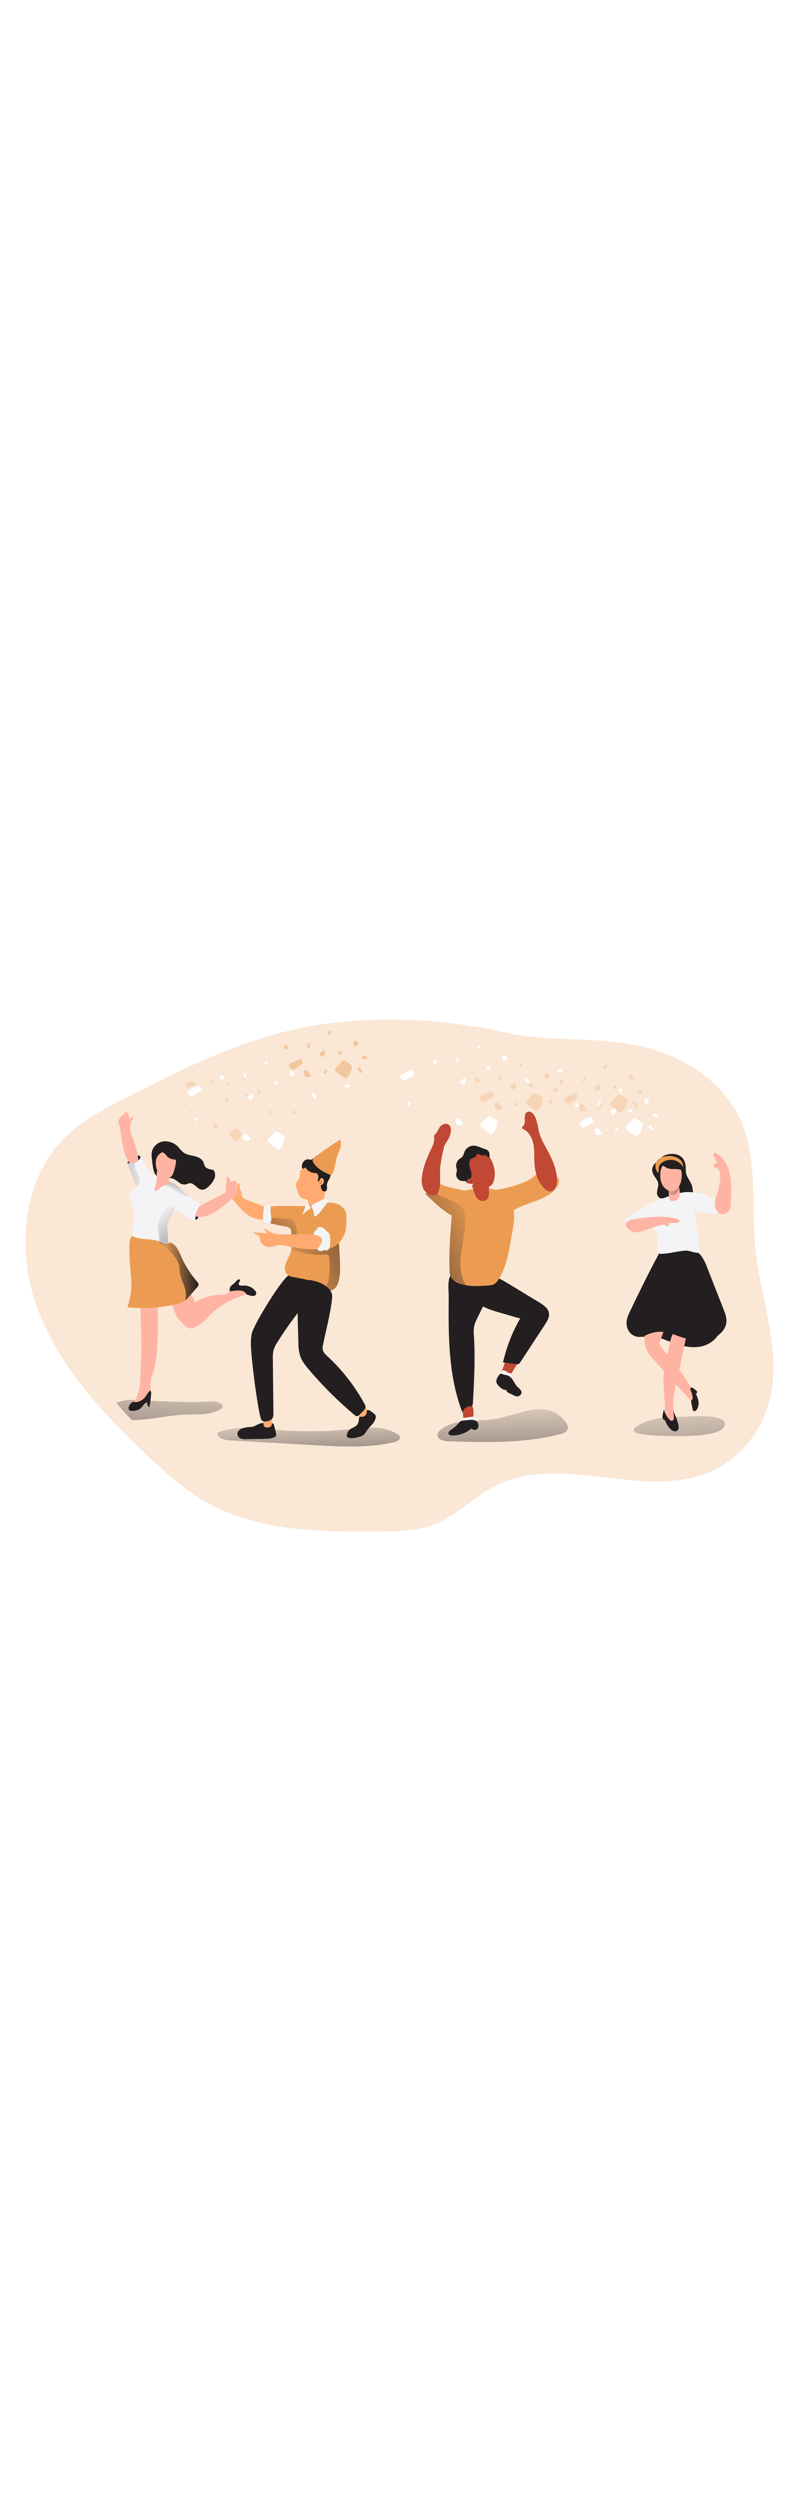 <svg id="_0268_party_1" xmlns="http://www.w3.org/2000/svg" xmlns:xlink="http://www.w3.org/1999/xlink" viewBox="0 0 500 500" data-imageid="celebrations-87" imageName="Celebrations" class="illustrations_image" style="width: 158px;"><defs><style>.cls-1_celebrations-87{fill:url(#linear-gradient);}.cls-1_celebrations-87,.cls-2_celebrations-87,.cls-3_celebrations-87,.cls-4_celebrations-87,.cls-5_celebrations-87,.cls-6_celebrations-87,.cls-7_celebrations-87,.cls-8_celebrations-87,.cls-9_celebrations-87,.cls-10_celebrations-87,.cls-11_celebrations-87,.cls-12_celebrations-87,.cls-13_celebrations-87,.cls-14_celebrations-87,.cls-15_celebrations-87,.cls-16_celebrations-87,.cls-17_celebrations-87,.cls-18_celebrations-87,.cls-19_celebrations-87,.cls-20_celebrations-87,.cls-21_celebrations-87,.cls-22_celebrations-87,.cls-23_celebrations-87,.cls-24_celebrations-87,.cls-25_celebrations-87,.cls-26_celebrations-87,.cls-27_celebrations-87,.cls-28_celebrations-87,.cls-29_celebrations-87,.cls-30_celebrations-87,.cls-31_celebrations-87{stroke-width:0px;}.cls-2_celebrations-87{fill:url(#linear-gradient-11-celebrations-87);}.cls-3_celebrations-87{fill:url(#linear-gradient-12-celebrations-87);}.cls-4_celebrations-87{fill:url(#linear-gradient-13-celebrations-87);}.cls-5_celebrations-87{fill:url(#linear-gradient-10-celebrations-87);}.cls-6_celebrations-87{fill:url(#linear-gradient-17-celebrations-87);}.cls-7_celebrations-87{fill:url(#linear-gradient-16-celebrations-87);}.cls-8_celebrations-87{fill:url(#linear-gradient-19-celebrations-87);}.cls-9_celebrations-87{fill:url(#linear-gradient-15-celebrations-87);}.cls-10_celebrations-87{fill:url(#linear-gradient-23-celebrations-87);}.cls-11_celebrations-87{fill:url(#linear-gradient-21-celebrations-87);}.cls-12_celebrations-87{fill:url(#linear-gradient-18-celebrations-87);}.cls-13_celebrations-87{fill:url(#linear-gradient-14-celebrations-87);}.cls-14_celebrations-87{fill:url(#linear-gradient-22-celebrations-87);}.cls-15_celebrations-87{fill:url(#linear-gradient-20-celebrations-87);}.cls-32_celebrations-87,.cls-24_celebrations-87{opacity:.24;}.cls-16_celebrations-87{fill:url(#linear-gradient-4-celebrations-87);}.cls-17_celebrations-87{fill:url(#linear-gradient-2-celebrations-87);}.cls-18_celebrations-87{fill:url(#linear-gradient-3-celebrations-87);}.cls-19_celebrations-87{fill:url(#linear-gradient-8-celebrations-87);}.cls-20_celebrations-87{fill:url(#linear-gradient-9-celebrations-87);}.cls-21_celebrations-87{fill:url(#linear-gradient-7-celebrations-87);}.cls-22_celebrations-87{fill:url(#linear-gradient-5-celebrations-87);}.cls-23_celebrations-87{fill:url(#linear-gradient-6-celebrations-87);}.cls-24_celebrations-87{isolation:isolate;}.cls-24_celebrations-87,.cls-31_celebrations-87{fill:#68e1fd;}.cls-25_celebrations-87{fill:#231f20;}.cls-26_celebrations-87{fill:#c14834;}.cls-27_celebrations-87{fill:#fff;}.cls-28_celebrations-87{fill:#ffaa71;}.cls-29_celebrations-87{fill:#ffb4a3;}.cls-30_celebrations-87{fill:#f4f4f6;}</style><linearGradient id="linear-gradient-celebrations-87" x1="21.58" y1="2848.9" x2="22.63" y2="2827.52" gradientTransform="translate(407.35 3131.89) scale(1 -1)" gradientUnits="userSpaceOnUse"><stop offset="0" stop-color="#231f20" stop-opacity="0"/><stop offset="1" stop-color="#231f20"/></linearGradient><linearGradient id="linear-gradient-2-celebrations-87" x1="20.55" y1="2797.54" x2="28.99" y2="2681.93" xlink:href="#linear-gradient-celebrations-87"/><linearGradient id="linear-gradient-3-celebrations-87" x1="12.72" y1="2850.44" x2="48.61" y2="2861" xlink:href="#linear-gradient-celebrations-87"/><linearGradient id="linear-gradient-4-celebrations-87" x1="11.34" y1="2933.8" x2="21.64" y2="2922.98" xlink:href="#linear-gradient-celebrations-87"/><linearGradient id="linear-gradient-5-celebrations-87" x1="16.24" y1="2913.53" x2="25.74" y2="2935.44" xlink:href="#linear-gradient-celebrations-87"/><linearGradient id="linear-gradient-6-celebrations-87" x1="-90" y1="2795.29" x2="-87.36" y2="2703.97" xlink:href="#linear-gradient-celebrations-87"/><linearGradient id="linear-gradient-7-celebrations-87" x1="-64.86" y1="2825.85" x2="-98.64" y2="2841.16" xlink:href="#linear-gradient-celebrations-87"/><linearGradient id="linear-gradient-8-celebrations-87" x1="-105.44" y1="2843.56" x2="-78.12" y2="2843.56" xlink:href="#linear-gradient-celebrations-87"/><linearGradient id="linear-gradient-9-celebrations-87" x1="-123.54" y1="2824.61" x2="-97.11" y2="2824.61" xlink:href="#linear-gradient-celebrations-87"/><linearGradient id="linear-gradient-10-celebrations-87" x1="-99.9" y1="2900.43" x2="-183.3" y2="2860.83" xlink:href="#linear-gradient-celebrations-87"/><linearGradient id="linear-gradient-11-celebrations-87" x1="-110.4" y1="2924.74" x2="-107.39" y2="2927.81" xlink:href="#linear-gradient-celebrations-87"/><linearGradient id="linear-gradient-12-celebrations-87" x1="-212.59" y1="2781.94" x2="-210.22" y2="2718.99" xlink:href="#linear-gradient-celebrations-87"/><linearGradient id="linear-gradient-13-celebrations-87" x1="-248.57" y1="2819.94" x2="-204.73" y2="2819.94" xlink:href="#linear-gradient-celebrations-87"/><linearGradient id="linear-gradient-14-celebrations-87" x1="-225.75" y1="2864.04" x2="-147.35" y2="2896.9" xlink:href="#linear-gradient-celebrations-87"/><linearGradient id="linear-gradient-15-celebrations-87" x1="-219.87" y1="2908.68" x2="-252.9" y2="2861.9" xlink:href="#linear-gradient-celebrations-87"/><linearGradient id="linear-gradient-16-celebrations-87" x1="-231.79" y1="2815.12" x2="-184.82" y2="2821.71" xlink:href="#linear-gradient-celebrations-87"/><linearGradient id="linear-gradient-17-celebrations-87" x1="-203.31" y1="2924.85" x2="-206.91" y2="2925.76" xlink:href="#linear-gradient-celebrations-87"/><linearGradient id="linear-gradient-18-celebrations-87" x1="-297.94" y1="2815.66" x2="-305.86" y2="2698.95" xlink:href="#linear-gradient-celebrations-87"/><linearGradient id="linear-gradient-19-celebrations-87" x1="-278.41" y1="2929.73" x2="-297.02" y2="2929.73" xlink:href="#linear-gradient-celebrations-87"/><linearGradient id="linear-gradient-20-celebrations-87" x1="-314.95" y1="2931.28" x2="-372.55" y2="2925.94" xlink:href="#linear-gradient-celebrations-87"/><linearGradient id="linear-gradient-21-celebrations-87" x1="-297.04" y1="2917.28" x2="-287.49" y2="2940.39" xlink:href="#linear-gradient-celebrations-87"/><linearGradient id="linear-gradient-22-celebrations-87" x1="-308.41" y1="2905.37" x2="-267.76" y2="2857.33" xlink:href="#linear-gradient-celebrations-87"/><linearGradient id="linear-gradient-23-celebrations-87" x1="-304.64" y1="2868.36" x2="-281.7" y2="2868.36" xlink:href="#linear-gradient-celebrations-87"/></defs><path id="background_celebrations-87" class="cls-24_celebrations-87 targetColor" d="M487.38,343.8c-4.52,19.37-17.6,36.89-35.55,45.5-42.26,20.27-96.34-11.3-138.16,9.81-13.64,6.91-24.47,18.92-38.7,24.51-10.96,4.31-23.06,4.45-34.84,4.52-36.78.25-75.37.08-107.65-17.52-15.05-8.2-27.9-19.78-40.34-31.6-7.24-6.95-14.54-14.09-21.48-21.48-3.35-3.52-6.61-7.11-9.79-10.77-15.83-18.28-29.38-38.22-37.57-60.85-13.23-36.64-9.11-82.01,19.33-108.69,10.29-9.68,23-16.34,35.57-22.83,39.03-20.11,79.14-39.91,122.5-46.8,37.99-6.07,80.57-3.99,118.06,4.52,29.53,6.75,59.23,2.23,88.65,9.31,25.48,6.16,49.83,21.76,60.89,45.55,11.7,25.17,7,54.47,9.79,82.09,3.16,31.81,16.54,63.59,9.29,94.73Z" style="fill: rgb(236, 156, 82);"/><g class="cls-32_celebrations-87"><path class="cls-31_celebrations-87 targetColor" d="M183.41,132.09c-.22.1-.41.26-.55.46-.15.4-.1.85.14,1.2.23.55.57,1.04.99,1.47.43.42,1.02.62,1.62.55.38-.09.74-.26,1.06-.5l4.64-2.93c.12-.06.22-.16.27-.28.03-.1.03-.21,0-.31-.72-2.16-.66-3.28-3.01-2.25-1.79.77-3.48,1.65-5.15,2.59Z" style="fill: rgb(236, 156, 82);"/><path class="cls-31_celebrations-87 targetColor" d="M222.51,132.87l-3.62-2.35c-.4-.33-.9-.51-1.42-.51-.47.13-.89.41-1.19.8l-3.82,3.98c-.33.27-.53.66-.55,1.09.07.32.26.6.52.81,1.97,1.88,4.15,3.54,6.49,4.95,2.34-2.17,3.73-5.18,3.86-8.38" style="fill: rgb(236, 156, 82);"/><path class="cls-31_celebrations-87 targetColor" d="M204.92,123.4l-2.46,1.98c-.17.1-.29.26-.33.45.01.17.08.32.2.44.4.48.82.94,1.28,1.37.09.09.2.16.32.2.15.01.3-.03.42-.13.81-.52,1.31-1.41,1.34-2.38,0-.97-.48-1.88-1.28-2.43" style="fill: rgb(236, 156, 82);"/><path class="cls-31_celebrations-87 targetColor" d="M215.89,124.35c-.43-.2-.92-.23-1.37-.08-.46.16-.74.62-.68,1.1.08.24.23.46.43.62.43.36.97.57,1.53.58.1.01.19-.01.27-.06.09-.09.13-.22.13-.34.02-.58-.1-1.16-.35-1.68" style="fill: rgb(236, 156, 82);"/><path class="cls-31_celebrations-87 targetColor" d="M225.23,117.49c-.1-.06-.22-.1-.33-.12-.16.02-.31.09-.43.19-.41.29-.85.66-.86,1.16.01.22.07.43.17.62.23.53.49,1.04.79,1.53.03.06.08.12.14.15.08.02.16.02.24,0,2.38-.81,2.44-2.29.28-3.53Z" style="fill: rgb(236, 156, 82);"/><path class="cls-31_celebrations-87 targetColor" d="M232.43,127.11c-.66-.11-1.33-.11-1.98,0-.48.04-.93.24-1.27.58-.34.35-.34.91,0,1.27.28.15.59.21.9.15l2.04-.14c.17-.56.17-1.16,0-1.73" style="fill: rgb(236, 156, 82);"/><path class="cls-31_celebrations-87 targetColor" d="M228.08,137.89s.04.05.07.06h.09l.71-.41c.1-.05.19-.12.26-.21.14-.21,0-.49-.07-.71-.39-.77-.88-1.48-1.45-2.13-.06-.09-.15-.15-.24-.18-.08-.02-.16-.02-.24,0-.38.11-.74.26-1.09.43.23,1.08,1.33,2.23,1.96,3.16Z" style="fill: rgb(236, 156, 82);"/><path class="cls-31_celebrations-87 targetColor" d="M194.96,119.49l-.49,2.52h1.24s.1.02.15,0c.03-.03.05-.08.05-.13l.33-3.03c-.53.13-1.04.31-1.53.53" style="fill: rgb(236, 156, 82);"/><path class="cls-31_celebrations-87 targetColor" d="M196.87,139.37c.05.04.08.11.09.17,0,.08-.04.16-.11.21-.73.69-1.72,1.02-2.71.9-.45-.02-.87-.22-1.18-.53-.78-.9-1.25-3.47.19-4.05s2.98,2.42,3.73,3.3Z" style="fill: rgb(236, 156, 82);"/><path class="cls-31_celebrations-87 targetColor" d="M206.31,135.67l-1.5,2.05.86.51c.08.06.19.1.29.09.12-.03.21-.11.27-.22l.63-.9c.14-.17.24-.36.29-.57.07-.57-.55-.9-1.08-1.17" style="fill: rgb(236, 156, 82);"/><path class="cls-31_celebrations-87 targetColor" d="M179.56,120.41c.24.98.6,1.92,1.07,2.8.61-.23,1.26-.35,1.92-.34-.23-.77-.49-1.53-.78-2.28-.06-.14-.14-.31-.29-.36-.11-.04-.23-.04-.33,0l-1.65.53" style="fill: rgb(236, 156, 82);"/><path class="cls-31_celebrations-87 targetColor" d="M208.12,113.75s2.86-1.61,1.23-2.57c-.47-.27-1.15.32-1.4.73-.35.58-.28,1.33.17,1.84Z" style="fill: rgb(236, 156, 82);"/></g><g class="cls-32_celebrations-87"><path class="cls-31_celebrations-87 targetColor" d="M183.41,132.09c-.22.1-.41.26-.55.46-.15.4-.1.85.14,1.2.23.55.57,1.04.99,1.47.43.42,1.02.62,1.62.55.38-.09.74-.26,1.06-.5l4.64-2.93c.12-.06.22-.16.27-.28.03-.1.03-.21,0-.31-.72-2.16-.66-3.28-3.01-2.25-1.79.77-3.48,1.65-5.15,2.59Z" style="fill: rgb(236, 156, 82);"/><path class="cls-31_celebrations-87 targetColor" d="M222.51,132.87l-3.62-2.35c-.4-.33-.9-.51-1.42-.51-.47.13-.89.41-1.19.8l-3.82,3.98c-.33.27-.53.66-.55,1.09.07.32.26.6.52.81,1.97,1.88,4.15,3.54,6.49,4.95,2.34-2.17,3.73-5.18,3.86-8.38" style="fill: rgb(236, 156, 82);"/><path class="cls-31_celebrations-87 targetColor" d="M204.92,123.4l-2.46,1.98c-.17.1-.29.26-.33.45.01.17.08.32.2.44.4.48.82.94,1.28,1.37.09.09.2.16.32.2.15.01.3-.03.42-.13.81-.52,1.31-1.41,1.34-2.38,0-.97-.48-1.88-1.28-2.43" style="fill: rgb(236, 156, 82);"/><path class="cls-31_celebrations-87 targetColor" d="M215.89,124.35c-.43-.2-.92-.23-1.37-.08-.46.16-.74.62-.68,1.1.08.24.23.46.43.62.43.36.97.57,1.53.58.1.01.19-.01.27-.06.09-.09.13-.22.13-.34.02-.58-.1-1.16-.35-1.68" style="fill: rgb(236, 156, 82);"/><path class="cls-31_celebrations-87 targetColor" d="M225.23,117.49c-.1-.06-.22-.1-.33-.12-.16.02-.31.09-.43.19-.41.29-.85.66-.86,1.16.01.22.07.43.17.62.23.53.49,1.04.79,1.53.03.06.08.12.14.15.08.02.16.02.24,0,2.38-.81,2.44-2.29.28-3.53Z" style="fill: rgb(236, 156, 82);"/><path class="cls-31_celebrations-87 targetColor" d="M232.43,127.11c-.66-.11-1.33-.11-1.98,0-.48.04-.93.24-1.27.58-.34.35-.34.91,0,1.27.28.15.59.21.9.15l2.04-.14c.17-.56.17-1.16,0-1.73" style="fill: rgb(236, 156, 82);"/><path class="cls-31_celebrations-87 targetColor" d="M228.08,137.89s.04.05.07.06h.09l.71-.41c.1-.05.19-.12.26-.21.14-.21,0-.49-.07-.71-.39-.77-.88-1.48-1.45-2.13-.06-.09-.15-.15-.24-.18-.08-.02-.16-.02-.24,0-.38.11-.74.26-1.09.43.23,1.08,1.33,2.23,1.96,3.16Z" style="fill: rgb(236, 156, 82);"/><path class="cls-31_celebrations-87 targetColor" d="M194.96,119.49l-.49,2.52h1.24s.1.02.15,0c.03-.03.05-.08.05-.13l.33-3.03c-.53.13-1.04.31-1.53.53" style="fill: rgb(236, 156, 82);"/><path class="cls-31_celebrations-87 targetColor" d="M196.87,139.37c.05.04.08.11.09.17,0,.08-.04.16-.11.21-.73.69-1.72,1.02-2.71.9-.45-.02-.87-.22-1.18-.53-.78-.9-1.25-3.47.19-4.05s2.98,2.42,3.73,3.3Z" style="fill: rgb(236, 156, 82);"/><path class="cls-31_celebrations-87 targetColor" d="M206.31,135.67l-1.5,2.05.86.51c.08.06.19.1.29.09.12-.03.21-.11.27-.22l.63-.9c.14-.17.24-.36.29-.57.07-.57-.55-.9-1.08-1.17" style="fill: rgb(236, 156, 82);"/><path class="cls-31_celebrations-87 targetColor" d="M179.56,120.41c.24.98.6,1.92,1.07,2.8.61-.23,1.26-.35,1.92-.34-.23-.77-.49-1.53-.78-2.28-.06-.14-.14-.31-.29-.36-.11-.04-.23-.04-.33,0l-1.65.53" style="fill: rgb(236, 156, 82);"/><path class="cls-31_celebrations-87 targetColor" d="M208.12,113.75s2.86-1.61,1.23-2.57c-.47-.27-1.15.32-1.4.73-.35.58-.28,1.33.17,1.84Z" style="fill: rgb(236, 156, 82);"/></g><g class="cls-32_celebrations-87"><path class="cls-31_celebrations-87 targetColor" d="M357.61,153.72c-.22.11-.41.27-.55.47-.15.4-.1.85.14,1.2.24.54.57,1.04.99,1.46.43.42,1.02.63,1.62.56.38-.1.74-.27,1.06-.5l4.64-2.94c.12-.06.22-.16.27-.28.03-.1.03-.2,0-.3-.72-2.16-.66-3.29-3.01-2.26-1.79.77-3.51,1.63-5.15,2.59Z" style="fill: rgb(236, 156, 82);"/><path class="cls-31_celebrations-87 targetColor" d="M396.71,154.58l-3.62-2.34c-.4-.33-.9-.51-1.42-.51-.48.12-.9.4-1.19.79l-3.82,3.99c-.33.26-.54.66-.55,1.09.07.32.26.61.52.81,1.97,1.88,4.14,3.54,6.48,4.94,2.34-2.17,3.73-5.18,3.86-8.38" style="fill: rgb(236, 156, 82);"/><path class="cls-31_celebrations-87 targetColor" d="M379.15,145.05l-2.46,1.98c-.17.1-.28.26-.33.45.01.17.09.32.21.43.39.49.81.95,1.27,1.37.16.22.47.27.69.11.01,0,.03-.02.04-.03,1.34-.83,1.74-2.59.91-3.93-.22-.35-.5-.64-.85-.87" style="fill: rgb(236, 156, 82);"/><path class="cls-31_celebrations-87 targetColor" d="M390.09,146c-.43-.2-.92-.23-1.37-.09-.46.16-.74.62-.68,1.1.07.25.22.46.43.62.43.37.97.59,1.54.61.09,0,.19-.01.27-.06.09-.09.13-.22.13-.34.02-.58-.1-1.17-.35-1.69" style="fill: rgb(236, 156, 82);"/><path class="cls-31_celebrations-87 targetColor" d="M399.43,139.12c-.1-.07-.21-.11-.33-.12-.16.02-.3.08-.43.18-.41.3-.85.66-.86,1.17.01.21.07.42.17.62.23.52.49,1.03.79,1.52.03.07.08.12.14.15.08.03.16.03.24,0,2.38-.82,2.44-2.27.28-3.52Z" style="fill: rgb(236, 156, 82);"/><path class="cls-31_celebrations-87 targetColor" d="M406.63,148.76c-.66-.11-1.33-.11-1.98,0-.48.04-.92.24-1.27.58-.35.35-.35.92,0,1.28.28.15.59.2.9.15l2.04-.15c.17-.56.17-1.16,0-1.73" style="fill: rgb(236, 156, 82);"/><path class="cls-31_celebrations-87 targetColor" d="M402.26,159.53s.04.05.07.06c.03.01.06.01.09,0l.71-.41c.1-.05.19-.12.26-.21.14-.2,0-.48-.07-.71-.39-.77-.88-1.49-1.45-2.14-.06-.08-.15-.15-.24-.18-.08-.02-.16-.02-.24,0-.37.11-.74.25-1.09.42.24,1.08,1.35,2.24,1.95,3.17Z" style="fill: rgb(236, 156, 82);"/><path class="cls-31_celebrations-87 targetColor" d="M369.2,141.13l-.49,2.49h1.24s.1.02.15,0c.03-.04.05-.09.05-.14l.33-3.02c-.53.12-1.04.3-1.53.53" style="fill: rgb(236, 156, 82);"/><path class="cls-31_celebrations-87 targetColor" d="M371.07,161.01s.08.11.1.17c-.01.08-.05.16-.12.22-.73.69-1.72,1.02-2.71.9-.45-.02-.87-.22-1.18-.53-.79-.9-1.26-3.48.18-4.05,1.44-.57,2.99,2.42,3.74,3.29Z" style="fill: rgb(236, 156, 82);"/><path class="cls-31_celebrations-87 targetColor" d="M380.5,157.29l-1.5,2.06.9.51c.08.06.18.09.28.09.12-.03.22-.12.27-.23l.63-.9c.14-.17.24-.37.29-.58.07-.56-.55-.9-1.07-1.16" style="fill: rgb(236, 156, 82);"/><path class="cls-31_celebrations-87 targetColor" d="M353.75,142.06c.24.98.6,1.92,1.07,2.8.62-.23,1.27-.35,1.93-.35-.24-.77-.5-1.53-.79-2.27-.06-.15-.14-.32-.29-.36-.11-.04-.22-.04-.33,0l-1.66.53" style="fill: rgb(236, 156, 82);"/><path class="cls-31_celebrations-87 targetColor" d="M382.31,135.4c0-.05,2.86-1.62,1.23-2.57-.47-.28-1.15.31-1.4.73-.35.58-.28,1.33.17,1.84Z" style="fill: rgb(236, 156, 82);"/></g><g class="cls-32_celebrations-87"><path class="cls-31_celebrations-87 targetColor" d="M304.29,152.68c-.53.2-.81.79-.61,1.32.05.13.12.24.21.34.23.55.56,1.04.98,1.47.43.42,1.02.62,1.62.55.38-.09.75-.26,1.07-.5l4.63-2.94c.12-.05.22-.15.27-.27.03-.1.03-.21,0-.31-.72-2.16-.65-3.29-3-2.25-1.76.77-3.48,1.64-5.16,2.59Z" style="fill: rgb(236, 156, 82);"/><path class="cls-31_celebrations-87 targetColor" d="M343.4,153.48l-3.62-2.35c-.4-.33-.9-.51-1.42-.51-.48.12-.9.4-1.2.8l-3.81,3.98c-.34.26-.54.66-.56,1.09.08.32.26.61.52.81,1.97,1.88,4.14,3.54,6.48,4.94,2.34-2.17,3.73-5.18,3.86-8.37" style="fill: rgb(236, 156, 82);"/><path class="cls-31_celebrations-87 targetColor" d="M325.78,143.99l-2.46,1.98c-.17.1-.28.26-.33.45.01.17.09.33.21.44.39.48.82.94,1.27,1.37.09.09.2.16.33.2.15,0,.29-.04.41-.13,1.34-.83,1.74-2.59.91-3.93-.22-.35-.5-.64-.85-.87" style="fill: rgb(236, 156, 82);"/><path class="cls-31_celebrations-87 targetColor" d="M336.77,144.94c-.43-.2-.92-.23-1.37-.08-.46.16-.74.62-.67,1.1.07.25.22.46.42.62.43.36.97.57,1.53.58.1,0,.2-.02.28-.06.08-.09.13-.22.12-.34.02-.58-.1-1.16-.35-1.68" style="fill: rgb(236, 156, 82);"/><path class="cls-31_celebrations-87 targetColor" d="M346.11,138.07c-.1-.07-.21-.11-.33-.12-.16.02-.31.08-.43.19-.41.29-.86.66-.9,1.16.01.22.07.42.17.62.23.52.49,1.03.79,1.52.03.07.08.12.14.16.08.03.16.03.24,0,2.42-.82,2.48-2.28.32-3.53Z" style="fill: rgb(236, 156, 82);"/><path class="cls-31_celebrations-87 targetColor" d="M353.31,147.7c-.66-.11-1.33-.11-1.98,0-.48.04-.93.24-1.27.58-.34.35-.34.91,0,1.27.27.16.59.21.9.15l2.04-.14c.18-.57.18-1.17,0-1.74" style="fill: rgb(236, 156, 82);"/><path class="cls-31_celebrations-87 targetColor" d="M348.94,158.47s.04.05.07.06c.03.01.06.01.09,0l.72-.41c.1-.05.18-.12.25-.2.11-.23.08-.51-.07-.71-.39-.77-.88-1.49-1.45-2.13-.06-.09-.14-.15-.24-.18-.08-.02-.16-.02-.24,0-.37.11-.74.25-1.09.43.24,1.06,1.35,2.23,1.95,3.15Z" style="fill: rgb(236, 156, 82);"/><path class="cls-31_celebrations-87 targetColor" d="M315.82,140.1l-.49,2.49h1.24c.05.03.11.03.16,0,.03-.04.04-.09.05-.14l.33-3.02c-.53.13-1.04.31-1.53.53" style="fill: rgb(236, 156, 82);"/><path class="cls-31_celebrations-87 targetColor" d="M317.76,160s.08.11.09.17c0,.08-.05.16-.12.21-.73.69-1.72,1.02-2.71.9-.45-.02-.87-.22-1.18-.53-.78-.9-1.26-3.47.18-4.05s2.99,2.4,3.74,3.3Z" style="fill: rgb(236, 156, 82);"/><path class="cls-31_celebrations-87 targetColor" d="M327.19,156.26l-1.5,2.05.9.51c.08.06.18.1.28.09.12-.04.22-.11.28-.22l.62-.9c.14-.17.24-.36.29-.58.07-.56-.55-.9-1.07-1.16" style="fill: rgb(236, 156, 82);"/><path class="cls-31_celebrations-87 targetColor" d="M300.45,141.01c.23.98.59,1.92,1.06,2.8.61-.24,1.27-.35,1.93-.34-.24-.77-.5-1.53-.79-2.28-.05-.14-.14-.32-.29-.36-.11-.04-.22-.04-.33,0l-1.66.53" style="fill: rgb(236, 156, 82);"/><path class="cls-31_celebrations-87 targetColor" d="M329,134.34c0-.05,2.87-1.62,1.24-2.57-.47-.27-1.16.31-1.41.73-.35.58-.28,1.33.17,1.84Z" style="fill: rgb(236, 156, 82);"/></g><path class="cls-27_celebrations-87" d="M367.47,168.73c-.22.1-.41.26-.54.46-.15.4-.1.85.14,1.2.23.54.56,1.04.98,1.46.43.42,1.02.63,1.62.56.38-.1.75-.27,1.07-.5l4.64-2.94c.12-.06.21-.16.26-.28.03-.1.03-.2,0-.3-.73-2.16-.66-3.29-3.01-2.26-1.78.77-3.48,1.66-5.15,2.6Z"/><path class="cls-27_celebrations-87" d="M406.57,169.53l-3.62-2.34c-.4-.33-.9-.51-1.42-.51-.48.12-.9.4-1.2.79l-3.81,3.99c-.33.26-.54.66-.56,1.09.08.32.26.61.52.81,1.97,1.88,4.14,3.54,6.48,4.94,2.34-2.17,3.73-5.18,3.86-8.38"/><path class="cls-27_celebrations-87" d="M388.98,160.05l-2.46,1.98c-.16.1-.28.26-.32.45,0,.17.08.33.2.44.39.48.81.94,1.27,1.37.09.1.2.17.33.2.15.01.29-.03.41-.12,1.34-.84,1.74-2.6.9-3.94-.21-.34-.5-.63-.83-.85"/><path class="cls-27_celebrations-87" d="M399.95,161c-.43-.2-.92-.23-1.37-.08-.46.16-.74.62-.67,1.1.07.24.22.46.42.62.43.36.97.57,1.53.59.1,0,.2-.02.28-.06.09-.09.13-.22.12-.34.02-.58-.09-1.16-.34-1.69"/><path class="cls-27_celebrations-87" d="M409.29,154.12c-.1-.07-.21-.11-.33-.12-.16.01-.31.08-.43.18-.41.3-.86.66-.86,1.17,0,.21.06.42.16.62.23.52.5,1.03.79,1.52.03.07.08.12.14.15.08.03.16.03.24,0,2.39-.82,2.44-2.27.28-3.52Z"/><path class="cls-27_celebrations-87" d="M416.49,163.76c-.66-.11-1.33-.11-1.98,0-.48.04-.92.24-1.27.58-.35.35-.35.92,0,1.28.28.15.59.2.9.15l2.04-.14c.17-.57.17-1.17,0-1.74"/><path class="cls-27_celebrations-87" d="M412.12,174.53s.04.05.07.06c.03.01.06.01.09,0l.72-.41c.28-.11.42-.44.31-.72-.03-.07-.07-.13-.12-.19-.39-.77-.88-1.49-1.45-2.14-.06-.08-.15-.15-.24-.18-.08,0-.17.01-.24.05-.37.11-.74.25-1.09.42.24,1.02,1.35,2.15,1.95,3.11Z"/><path class="cls-27_celebrations-87" d="M379.02,156.13l-.48,2.49h1.23c.05.02.11.02.16,0,.03-.04.04-.09.05-.14l.33-3.02c-.53.12-1.04.3-1.53.53"/><path class="cls-27_celebrations-87" d="M380.95,176c.04.05.08.11.09.18,0,.08-.05.16-.12.21-.73.69-1.72,1.02-2.71.9-.45-.02-.87-.22-1.18-.53-.78-.9-1.25-3.48.18-4.05s2.97,2.42,3.74,3.29Z"/><path class="cls-27_celebrations-87" d="M390.36,172.3l-1.49,2.06.86.51c.08.06.18.09.28.09.12-.04.22-.12.28-.23l.62-.86c.14-.17.24-.37.29-.58.07-.56-.54-.9-1.07-1.16"/><path class="cls-27_celebrations-87" d="M363.62,157.05c.24.98.59,1.92,1.06,2.8.62-.23,1.27-.35,1.93-.35-.24-.77-.49-1.53-.79-2.27-.02-.23-.22-.4-.45-.38-.06,0-.11.02-.16.05l-1.66.53"/><path class="cls-27_celebrations-87" d="M392.17,150.4c0-.05,2.87-1.62,1.24-2.57-.47-.28-1.15.31-1.4.73-.36.58-.29,1.33.16,1.84Z"/><path class="cls-27_celebrations-87" d="M253.89,139.07c-.22.1-.41.26-.55.46-.15.4-.1.85.14,1.21.23.54.56,1.04.98,1.46.43.42,1.02.62,1.62.55.38-.09.75-.26,1.07-.49l4.64-2.94c.12-.06.21-.16.26-.28.03-.1.03-.2,0-.3-.73-2.17-.66-3.29-3.01-2.26-1.76.77-3.47,1.64-5.14,2.59Z"/><path class="cls-27_celebrations-87" d="M314.56,168.08l-3.62-2.35c-.4-.33-.9-.51-1.42-.51-.48.13-.9.41-1.2.8l-3.81,3.98c-.34.26-.54.66-.56,1.09.08.32.26.61.52.81,1.97,1.88,4.14,3.54,6.48,4.94,2.34-2.17,3.73-5.18,3.86-8.38"/><path class="cls-27_celebrations-87" d="M294.02,141.01l-2.46,1.98c-.16.1-.28.26-.32.45,0,.17.08.33.2.44.39.49.81.95,1.27,1.37.09.09.2.16.33.2.15.01.29-.03.41-.13.82-.52,1.32-1.41,1.34-2.38,0-.96-.47-1.87-1.27-2.42"/><path class="cls-27_celebrations-87" d="M310.04,133.68c-.43-.2-.92-.23-1.37-.08-.46.16-.74.62-.67,1.1.07.25.22.46.43.62.42.37.96.57,1.52.59.1,0,.2-.01.28-.06.09-.09.13-.22.13-.34.02-.58-.1-1.16-.35-1.69"/><path class="cls-27_celebrations-87" d="M319.38,126.8c-.1-.07-.21-.11-.33-.12-.16.02-.31.08-.43.18-.41.3-.9.66-.9,1.17.01.21.07.42.16.62.23.52.5,1.03.8,1.52.03.07.08.12.14.15.07.03.15.03.23,0,2.43-.82,2.5-2.27.33-3.52Z"/><path class="cls-27_celebrations-87" d="M356.24,135.43c-.66-.11-1.33-.11-1.98,0-.48.04-.93.24-1.27.58-.34.35-.34.91,0,1.27.27.16.59.22.9.16l2.04-.15c.17-.56.17-1.16,0-1.73"/><path class="cls-27_celebrations-87" d="M333.67,144.37s.04.05.07.06c.03,0,.06,0,.09,0l.72-.41c.1-.05.18-.12.25-.21.11-.23.08-.51-.07-.71-.39-.77-.88-1.49-1.45-2.13-.06-.09-.14-.15-.24-.18-.08-.02-.16-.02-.24,0-.37.11-.74.25-1.09.43.24,1.08,1.35,2.23,1.95,3.16Z"/><path class="cls-27_celebrations-87" d="M289.11,128.81l-.48,2.49h1.24s.1.02.15,0c.02-.04.02-.09,0-.14l.33-3.02c-.53.12-1.05.3-1.54.53"/><path class="cls-27_celebrations-87" d="M293.07,169.81c.05.04.09.1.09.17,0,.08-.05.16-.12.21-.72.69-1.72,1.02-2.71.9-.45-.02-.87-.22-1.18-.53-.78-.9-1.25-3.47.18-4.05s2.99,2.42,3.74,3.3Z"/><path class="cls-27_celebrations-87" d="M258.94,156.05l-1.5,2.05.9.51c.14.13.36.12.49-.02.03-.03.05-.07.07-.11l.63-.9c.14-.16.24-.36.29-.57.07-.56-.55-.9-1.07-1.16"/><path class="cls-27_celebrations-87" d="M273.72,129.74c.24.98.6,1.92,1.07,2.8.61-.23,1.26-.35,1.92-.35-.23-.77-.49-1.53-.79-2.27-.05-.15-.13-.32-.28-.36-.11-.04-.23-.04-.33,0l-1.65.53"/><path class="cls-27_celebrations-87" d="M302.26,123.08c0-.05,2.86-1.62,1.23-2.57-.47-.28-1.15.31-1.4.73-.36.58-.29,1.33.17,1.84Z"/><path class="cls-27_celebrations-87" d="M119.28,148.85c-.22.1-.41.26-.55.46-.14.4-.09.85.14,1.2.23.55.56,1.04.98,1.47.43.42,1.02.62,1.62.55.38-.09.75-.26,1.07-.49l4.63-2.94c.12-.06.22-.16.27-.28.03-.1.03-.2,0-.3-.72-2.17-.66-3.29-3.01-2.26-1.79.77-3.48,1.65-5.15,2.59Z"/><path class="cls-27_celebrations-87" d="M179.95,177.85l-3.62-2.34c-.62-.66-1.65-.7-2.31-.09-.12.11-.22.24-.3.38l-3.82,3.98c-.33.27-.53.66-.55,1.09.07.32.26.6.52.81,1.97,1.88,4.15,3.54,6.49,4.94,2.34-2.17,3.73-5.18,3.86-8.37"/><path class="cls-27_celebrations-87" d="M159.42,150.75l-2.46,2.02c-.17.1-.28.26-.33.45.01.17.09.33.21.44.39.48.81.94,1.27,1.37.09.1.2.17.33.21.15,0,.29-.04.41-.13,1.34-.83,1.74-2.59.91-3.93-.22-.35-.5-.64-.85-.87"/><path class="cls-27_celebrations-87" d="M175.44,143.46c-.43-.2-.92-.23-1.37-.09-.46.16-.74.62-.67,1.1.07.25.22.47.43.62.42.36.96.57,1.52.58.1.02.2,0,.28-.06.09-.09.13-.21.12-.33.02-.58-.09-1.16-.34-1.69"/><path class="cls-27_celebrations-87" d="M184.78,136.58c-.1-.07-.21-.11-.33-.12-.16.01-.31.08-.43.18-.41.29-.9.66-.9,1.16,0,.22.06.43.16.62.23.52.5,1.03.79,1.52.03.07.08.12.14.15.08.03.16.03.24,0,2.43-.82,2.49-2.27.33-3.52Z"/><path class="cls-27_celebrations-87" d="M221.64,145.2c-.66-.11-1.33-.11-1.98,0-.48.04-.93.24-1.27.58-.34.35-.34.91,0,1.27.27.16.59.21.9.15l2.04-.14c.17-.56.17-1.16,0-1.73"/><path class="cls-27_celebrations-87" d="M199.07,154.15s.04.05.07.06c.03.01.06.01.09,0l.71-.41c.1-.05.19-.11.26-.2.14-.21,0-.49-.07-.71-.39-.77-.88-1.49-1.45-2.14-.06-.08-.15-.14-.24-.17-.08-.02-.16-.02-.24,0-.37.11-.74.25-1.09.42.21,1.07,1.35,2.23,1.95,3.16Z"/><path class="cls-27_celebrations-87" d="M154.51,138.59l-.48,2.49h1.23c.05.02.11.02.16,0,.01-.04.01-.09,0-.14l.33-3.02c-.53.12-1.04.3-1.53.53"/><path class="cls-27_celebrations-87" d="M158.43,179.58c.04.05.07.11.09.17,0,.09-.05.16-.12.22-.73.69-1.72,1.02-2.71.9-.45-.02-.87-.22-1.18-.53-.78-.9-1.26-3.48.18-4.05s3.02,2.42,3.74,3.29Z"/><path class="cls-27_celebrations-87" d="M124.33,165.83l-1.5,2.05.86.51c.08.06.19.1.29.09.12-.03.21-.11.27-.22l.63-.9c.14-.16.24-.36.28-.57.07-.57-.54-.9-1.07-1.17"/><path class="cls-27_celebrations-87" d="M139.11,139.5c.23.98.59,1.92,1.06,2.81.62-.23,1.27-.35,1.93-.35-.24-.77-.49-1.53-.79-2.27-.03-.16-.14-.29-.29-.36-.11-.03-.22-.03-.33,0l-1.66.54"/><path class="cls-27_celebrations-87" d="M167.66,132.87c0-.05,2.87-1.62,1.24-2.57-.47-.28-1.15.31-1.4.73-.36.58-.29,1.33.16,1.84Z"/><g class="cls-32_celebrations-87"><path class="cls-31_celebrations-87 targetColor" d="M117.89,144.22c-.17.02-.33.09-.47.2-.18.24-.23.55-.14.84.05.41.17.81.36,1.18.2.37.56.63.98.71.28.01.56-.03.82-.12l3.71-1.05c.09-.01.18-.06.24-.14.02-.07.02-.14,0-.21-.05-1.6.22-2.35-1.57-2.13-1.32.17-2.62.41-3.92.71Z" style="fill: rgb(236, 156, 82);"/><path class="cls-31_celebrations-87 targetColor" d="M152.91,175.97l-1.95-2.31c-.2-.3-.5-.52-.85-.62-.35-.01-.69.09-.97.29l-3.37,1.92c-.25.14-.53.33-.59.62-.02.23.05.46.19.65.94,1.67,2.07,3.22,3.37,4.63,2.01-.99,3.54-2.74,4.27-4.86" style="fill: rgb(236, 156, 82);"/><path class="cls-31_celebrations-87 targetColor" d="M144.54,153.58l-2.05.84c-.2.02-.35.21-.33.41,0,.06.03.12.06.17.17.4.36.8.58,1.18.04.08.1.15.18.2.1.04.2.04.3,0,1.06-.29,1.69-1.39,1.4-2.46-.08-.28-.21-.53-.4-.75" style="fill: rgb(236, 156, 82);"/><path class="cls-31_celebrations-87 targetColor" d="M156.8,151.86c-.25-.22-.57-.34-.9-.33-.34.02-.62.27-.68.61,0,.18.06.36.16.51.21.33.53.58.9.7.06.02.13.02.2,0,.08,0,.12-.12.14-.2.14-.39.17-.81.11-1.21" style="fill: rgb(236, 156, 82);"/><path class="cls-31_celebrations-87 targetColor" d="M164.48,149.15c-.05-.06-.12-.11-.2-.14-.11-.04-.22-.04-.33,0-.33.12-.71.27-.81.61-.03.15-.03.3,0,.45.05.4.12.8.23,1.18,0,.05.03.09.06.13.05.02.11.02.16,0,1.75,0,2.07-.95.89-2.23Z" style="fill: rgb(236, 156, 82);"/><path class="cls-31_celebrations-87 targetColor" d="M187.56,162.37c-.42-.21-.87-.35-1.33-.42-.33-.07-.67-.02-.97.14-.3.17-.41.56-.24.86.16.16.37.27.6.3l1.4.31c.23-.35.35-.75.35-1.17" style="fill: rgb(236, 156, 82);"/><path class="cls-31_celebrations-87 targetColor" d="M170.57,163.86s0,.04,0,.05h.07l.56-.13c.08-.01.15-.04.22-.08.12-.14.15-.33.09-.5-.11-.6-.29-1.18-.54-1.73-.02-.07-.07-.13-.13-.17-.06-.01-.12-.01-.17,0-.27,0-.54.02-.81.06.11.86.35,1.7.71,2.49Z" style="fill: rgb(236, 156, 82);"/><path class="cls-31_celebrations-87 targetColor" d="M143.68,144.4l-.82,1.58.82.27s.08.01.12,0c.03-.02.05-.05.05-.08l.83-1.97c-.38-.02-.76,0-1.14.05" style="fill: rgb(236, 156, 82);"/><path class="cls-31_celebrations-87 targetColor" d="M138.09,172.8s.01.09,0,.14c0,.06-.07.09-.13.12-.62.33-1.36.36-2.01.09-.3-.1-.55-.32-.7-.6-.34-.75-.14-2.6.9-2.71s1.59,2.23,1.93,2.97Z" style="fill: rgb(236, 156, 82);"/><path class="cls-31_celebrations-87 targetColor" d="M117.88,156.66l-1.43,1.09.48.52c.04.06.1.1.17.12.09,0,.17-.03.24-.09l.6-.46c.13-.08.23-.19.31-.33.16-.36-.18-.74-.49-1" style="fill: rgb(236, 156, 82);"/><path class="cls-31_celebrations-87 targetColor" d="M133.1,141.91c-.03.71.02,1.41.15,2.11.46-.04.92.02,1.37.15,0-.57,0-1.13-.07-1.69,0-.11-.04-.23-.12-.31-.08-.03-.16-.03-.24,0h-1.22" style="fill: rgb(236, 156, 82);"/><path class="cls-31_celebrations-87 targetColor" d="M153.7,143.19s2.26-.51,1.36-1.48c-.26-.28-.84,0-1.09.22-.36.32-.46.83-.26,1.27Z" style="fill: rgb(236, 156, 82);"/></g><g id="character_4_celebrations-87"><path class="cls-25_celebrations-87" d="M415.24,305.05c1.79.35,3.55.89,5.23,1.6,4.36,1.66,8.72,3.43,13.3,4.29,4.58.86,9.49.78,13.73-1.16,3.43-1.58,6.24-4.26,7.97-7.62.1-.15.14-.33.1-.51-.09-.15-.23-.27-.4-.32l-10.3-4.27c-2.51-1.12-5.11-2.03-7.77-2.71-3.42-.65-6.9-.92-10.38-.81-3.63-.11-7.27.15-10.85.76-3.61.63-6.96,2.28-9.65,4.76-.83.77-1.45,1.73-1.81,2.8-.8,2.82,1,3.06,3.2,3.03,2.51-.03,5.1-.3,7.64.14Z"/><path class="cls-1_celebrations-87" d="M415.24,305.05c1.79.35,3.55.89,5.23,1.6,4.36,1.66,8.72,3.43,13.3,4.29,4.58.86,9.49.78,13.73-1.16,3.43-1.58,6.24-4.26,7.97-7.62.1-.15.14-.33.1-.51-.09-.15-.23-.27-.4-.32l-10.3-4.27c-2.51-1.12-5.11-2.03-7.77-2.71-3.42-.65-6.9-.92-10.38-.81-3.63-.11-7.27.15-10.85.76-3.61.63-6.96,2.28-9.65,4.76-.83.77-1.45,1.73-1.81,2.8-.8,2.82,1,3.06,3.2,3.03,2.51-.03,5.1-.3,7.64.14Z"/><path class="cls-17_celebrations-87" d="M427.72,355.7c-8.97,0-18.44,1.21-25.62,6.59-.38.23-.69.56-.9.95-.62,1.42,1.31,2.55,2.82,2.86,7.35,1.49,14.92,1.57,22.42,1.66,4.6.05,34.25.65,32.21-8.38-1.43-6.43-26.39-3.68-30.93-3.68Z"/><path class="cls-29_celebrations-87" d="M409.49,313.54c1.53,3.1,4.02,5.72,6.42,8.32l21.79,23.95c.17.22.4.39.66.5.43.07.86-.09,1.14-.43,1.36-1.42.53-3.75-.41-5.49-2.9-5.4-6.17-10.59-9.78-15.55s-7.85-9.43-11.42-14.41c-.25-.35-.52-.73-.56-1.16-.05-.4.1-.8.24-1.17,1-2.65,2-5.3,2.99-7.95-3.27-1.6-7.14-1.93-10.65-.93-.5.14-1.01.33-1.34.73-.38.46-.43,1.1-.47,1.69-.14,2.43-.29,4.88,0,7.3.2,1.66.69,3.18,1.39,4.59Z"/><path class="cls-29_celebrations-87" d="M422.26,317.15c-1.01,3.74-1.74,7.54-2.17,11.39-.24,3.78-.19,7.57.15,11.34l.68,10.65c.24,3.84.82,8.25,4.07,10.29.48.36,1.09.51,1.68.41,1.17-.33,1.27-1.94,1.05-3.14-.43-2.38-1.13-4.7-1.45-7.1-.66-5.03.4-10.1,1.45-15.07l6.27-29.55c.96-4.52-4.45-8.48-7.51-4.22-2.74,3.83-3.13,10.55-4.22,15Z"/><path class="cls-25_celebrations-87" d="M398.62,289.09c-.9,1.73-1.57,3.57-1.97,5.47-.45,2.64.22,5.35,1.86,7.47,1.68,2.1,4.32,3.2,7,2.91,1.81-.24,3.4-1.14,5.07-1.81,3.64-1.44,7.61-1.8,11.44-1.03,3.16.63,6.11,2.02,9.18,3,3.44,1.12,7.03,1.74,10.65,1.86,3.99.13,8.14-.4,11.58-2.36,3.44-1.96,6.19-5.55,6.33-9.53.09-2.6-.9-5.1-1.81-7.53l-10.56-26.85c-.83-2.47-2.03-4.8-3.54-6.92-2.71-3.42-6.97-5.31-11.26-6.02-3.39-.56-8.28-1.08-11.61,0-2.63.83-3.62,4.01-4.82,6.25-4.02,7.44-7.83,14.97-11.54,22.61-2.04,4.12-4.04,8.27-6.01,12.46Z"/><path class="cls-18_celebrations-87" d="M398.62,289.09c-.9,1.73-1.57,3.57-1.97,5.47-.45,2.64.22,5.35,1.86,7.47,1.68,2.1,4.32,3.2,7,2.91,1.81-.24,3.4-1.14,5.07-1.81,3.64-1.44,7.61-1.8,11.44-1.03,3.16.63,6.11,2.02,9.18,3,3.44,1.12,7.03,1.74,10.65,1.86,3.99.13,8.14-.4,11.58-2.36,3.44-1.96,6.19-5.55,6.33-9.53.09-2.6-.9-5.1-1.81-7.53l-10.56-26.85c-.83-2.47-2.03-4.8-3.54-6.92-2.71-3.42-6.97-5.31-11.26-6.02-3.39-.56-8.28-1.08-11.61,0-2.63.83-3.62,4.01-4.82,6.25-4.02,7.44-7.83,14.97-11.54,22.61-2.04,4.12-4.04,8.27-6.01,12.46Z"/><path class="cls-25_celebrations-87" d="M412.85,198.47c.32-1.93,1.58-3.58,3.37-4.4.49-.14.94-.41,1.3-.77.18-.28.32-.59.43-.9.66-1.51,2.31-2.32,3.89-2.76,3.49-1,7.71-.63,10.1,2.1,1.12,1.36,1.8,3.03,1.94,4.79.2,1.74,0,3.53.43,5.23.69,2.79,2.94,4.98,3.68,7.75.36,1.36.34,2.79.7,4.14.41,1.1.75,2.23,1.01,3.37.1,1.45-.16,2.89-.76,4.22-.31,1-.86,1.91-1.6,2.65-1.57,1.38-4.07,1.1-5.88.05-1.81-1.06-3.16-2.71-4.68-4.18-1.52-1.47-3.41-2.71-5.5-2.71-1.16,0-2.34.47-3.44.08-1.2-.56-1.97-1.77-1.97-3.1.02-1.3.21-2.59.56-3.84.34-1.26.26-2.6-.24-3.82-1.32-2.53-3.84-4.69-3.34-7.89Z"/><path class="cls-16_celebrations-87" d="M412.85,198.47c.32-1.93,1.58-3.58,3.37-4.4.49-.14.94-.41,1.3-.77.18-.28.32-.59.43-.9.66-1.51,2.31-2.32,3.89-2.76,3.49-1,7.71-.63,10.1,2.1,1.12,1.36,1.8,3.03,1.94,4.79.2,1.74,0,3.53.43,5.23.69,2.79,2.94,4.98,3.68,7.75.36,1.36.34,2.79.7,4.14.41,1.1.75,2.23,1.01,3.37.1,1.45-.16,2.89-.76,4.22-.31,1-.86,1.91-1.6,2.65-1.57,1.38-4.07,1.1-5.88.05-1.81-1.06-3.16-2.71-4.68-4.18-1.52-1.47-3.41-2.71-5.5-2.71-1.16,0-2.34.47-3.44.08-1.2-.56-1.97-1.77-1.97-3.1.02-1.3.21-2.59.56-3.84.34-1.26.26-2.6-.24-3.82-1.32-2.53-3.84-4.69-3.34-7.89Z"/><path class="cls-30_celebrations-87" d="M453.5,218.52c.49.29.93.65,1.3,1.07,1.25,1.58.5,3.89-.31,5.74-.25,1.23-1.46,2.03-2.69,1.78-.14-.03-.27-.07-.4-.12-4.03-.64-8.05-1.38-12.06-2.23l2.3,14.85c.38,1.81.47,3.68.28,5.52-.29,1.81,2.09,5.57.46,6.44-1.3.7-6.18-1.21-7.65-1.22-4.66,0-11.44,2.03-16.1,2.02-.73.08-1.46-.1-2.07-.51-1.16-1-.52-4.58-.43-6.1.1-2.16.81-4.26-.5-5.99-2.4-3.19-3.99-6.92-4.62-10.85-.08-.49-.21-1.07-.67-1.25-.3-.05-.6-.07-.9-.05-.64-.18-1.12-.73-1.2-1.39-.31-1.95.5-3.9,2.08-5.07,1.57-1.13,3.34-1.96,5.21-2.44,6.33-2.07,12.9-5.3,19.62-5.43,6.51-.11,12.9,1.72,18.36,5.25Z"/><path class="cls-29_celebrations-87" d="M423.53,216.93c.05.66.34,1.28.83,1.73.69.51,5.86.83,5.91-4.37-.08-1.88-.34-3.74-.76-5.57-.33-.65-1.33,1.14-2.04.99-1.26-.26-5.34.31-4.79,1.58.79,1.92.59,4.14.85,5.64Z"/><path class="cls-22_celebrations-87" d="M423.77,214.21c.19.37.47.68.81.9.33.17.7.23,1.07.2,1.4-.17,2.62-1.03,3.25-2.3.6-1.27.81-2.69.62-4.08,0,.34-1.58,1.09-1.81,1.22-.71.34-1.46.61-2.18.9-.74.26-1.45.61-2.1,1.05-.7.52-.04,1.46.34,2.1Z"/><path class="cls-29_celebrations-87" d="M418.77,207.78c.92,2.45,2.98,4.3,5.52,4.94.73.16,1.48.14,2.2-.05.73-.25,1.38-.67,1.92-1.22,1.68-1.85,2.71-4.2,2.93-6.68.3-1.73.21-3.5-.25-5.18-.48-1.7-1.63-3.13-3.19-3.96-1.65-.63-3.43-.81-5.17-.54-.59.02-1.17.12-1.73.29-1.81.66-2.71,3.24-2.94,4.98-.41,2.5-.16,5.07.71,7.44Z"/><path class="cls-29_celebrations-87" d="M452.42,221.01c0,2.53,1.4,5.25,3.83,6.01,1.9.55,3.94-.15,5.1-1.75.8-1.4,1.2-2.99,1.16-4.6.17-3.08.24-6.16.22-9.24-.05-4.35-.31-8.77-1.72-12.88-1.41-4.12-4.11-7.94-8-9.95-.24-.15-.52-.23-.81-.22-.9.14-.77,1.55-.33,2.39l2.14,4.1c-1.17.15-2.71.85-2.34,1.96.24.76,1.21.9,1.94,1.28,2.14,1.01,2.47,3.89,2.28,6.25-.33,3.08-.9,6.13-1.73,9.12-.63,2.52-1.8,4.96-1.75,7.55Z"/><path class="cls-30_celebrations-87" d="M400.48,226.88c-1.29.77-2.46,1.73-3.46,2.86-1.01,1.13-1.57,2.6-1.57,4.12,0,1.56.91,2.97,2.32,3.62,1.81.71,3.74-.21,5.43-1.1l7.62-4.09c1.12-.48,2.1-1.24,2.84-2.22,1.17-1.88.31-4.37-.9-6.21-.37-.62-.87-1.15-1.47-1.56-1.53-.9-3.71.81-5.13,1.47-1.96.91-3.85,1.95-5.67,3.1Z"/><path class="cls-29_celebrations-87" d="M400,230.69c5-.94,10.06-1.51,15.14-1.71,4.21-.3,8.45.05,12.56,1.05.68.16,1.33.44,1.92.82.33.18.53.53.54.9-.06.43-.51.66-.9.79-1.81.57-3.76.18-5.64.37-.2,0-.43.07-.52.24-.16.34.34.62.47.98s-.42.9-.9.85c-.48-.12-.94-.32-1.36-.6-1.32-.64-2.89-.27-4.31.14-3.33.97-6.63,2.07-9.89,3.28-1.37.62-2.85.97-4.35,1.03-1.32-.11-2.61-.51-3.75-1.18-1.04-.47-1.93-1.22-2.58-2.16-1.57-2.7,1.28-4.38,3.56-4.81Z"/><path class="cls-25_celebrations-87" d="M419.32,354.91c-.07.58,0,1.18.21,1.73.22.55.75.93,1.35.96.65,2,1.73,3.83,3.16,5.37.59.7,1.34,1.24,2.18,1.59.86.34,1.84.19,2.57-.39.9-.85.85-2.32.59-3.55-.78-3.1-1.92-6.09-3.38-8.93.4,1.51.56,3.07.48,4.63.05.61-.19,1.2-.64,1.6-.75.5-1.73-.15-2.32-.82-1.34-1.49-2.36-3.24-2.98-5.15-.19-.5-.25-1.03-.18-1.56-.46,1.47-.8,2.98-1.02,4.5Z"/><path class="cls-25_celebrations-87" d="M437.12,337.22c-.21.76-.1,1.56.31,2.23.47,1.16.77,2.38.9,3.62.14.66-.02,1.34-.44,1.86-.17.12-.32.27-.45.43-.1.26-.1.54,0,.8l.9,4.4c.03.52.28,1,.69,1.32.72.42,1.58-.29,2.02-1,.8-1.3,1.19-2.8,1.13-4.32-.25-2.16-.95-4.25-2.06-6.12.19.4.9.27,1.05-.14.13-.44,0-.91-.34-1.22-.37-.35-3.22-2.87-3.7-1.85Z"/><path class="cls-25_celebrations-87" d="M421.74,197.83c1.55.9,3.46.9,5.26.9s3.74.07,5.17,1.17c-.27-2.59-1.47-5.31-3.82-6.42-1.73-.71-3.66-.77-5.43-.16-1.4.3-2.67,1.05-3.62,2.13-.56.72-.54.9.24,1.19.76.33,1.49.73,2.18,1.19Z"/><path class="cls-31_celebrations-87 targetColor" d="M424.76,192.88c3.21.14,6.13,1.9,7.74,4.68-.03-2.57-1.52-4.9-3.84-6-2.3-1.05-4.87-1.37-7.35-.9-1.76.14-3.44.83-4.8,1.95-2.25,2.12-2.17,6.05-.14,8.39.41,0,.54-.54.55-.96,0-2.42-.14-3.66,1.91-5.22,1.7-1.3,3.8-1.99,5.94-1.94Z" style="fill: rgb(236, 156, 82);"/></g><g id="character_3_celebrations-87"><path class="cls-23_celebrations-87" d="M308.93,357.48c-10.19.64-21.38-.21-29.58,5.88-1.22.9-2.42,2.13-2.45,3.62-.05,2.94,3.85,3.96,6.79,4.05,23.75.72,47.88,1.4,70.89-4.52,1.91-.49,4.08-1.28,4.69-3.15.54-1.65-.41-3.4-1.47-4.77-12.8-16.47-32.22-2.15-48.87-1.11Z"/><path class="cls-26_celebrations-87" d="M317.47,327.07c-.07.17-.1.36-.07.54.09.23.25.42.45.55.68.56,1.43,1.01,2.24,1.35.83.32,1.76.25,2.52-.2.49-.37.89-.85,1.17-1.39l5.61-9.09c-.38-1-1.69-1.18-2.76-1.19-1.24.07-2.46.35-3.62.81-.81.22-1.63-.28-2.28.24-.84.68-1.34,3.14-1.72,4.14-.56,1.41-1.08,2.82-1.55,4.24Z"/><path class="cls-25_celebrations-87" d="M301.91,283.41c4.62,3.33,10.21,4.96,15.69,6.52l11.63,3.34c-4.96,8.7-8.62,18.08-10.85,27.83l8.48,1.07c.5.11,1.03.07,1.51-.13.35-.23.63-.54.82-.9l15.66-23.89c1.48-2.25,3.03-4.8,2.57-7.47-.52-3.02-3.4-4.98-6.03-6.57l-18.46-11.2c-4.52-2.71-9.1-5.49-14.24-6.61-3.8-.83-13.07-.96-14.52,3.81-1.54,5.05,4.13,11.61,7.74,14.2Z"/><path class="cls-21_celebrations-87" d="M301.91,283.41c4.62,3.33,10.21,4.96,15.69,6.52l11.63,3.34c-4.96,8.7-8.62,18.08-10.85,27.83l8.48,1.07c.5.11,1.03.07,1.51-.13.35-.23.63-.54.82-.9l15.66-23.89c1.48-2.25,3.03-4.8,2.57-7.47-.52-3.02-3.4-4.98-6.03-6.57l-18.46-11.2c-4.52-2.71-9.1-5.49-14.24-6.61-3.8-.83-13.07-.96-14.52,3.81-1.54,5.05,4.13,11.61,7.74,14.2Z"/><path class="cls-25_celebrations-87" d="M283.99,279.2c-.21,24.32-.31,49.28,8.14,72.1.16.57.48,1.09.9,1.5.49.37,1.11.52,1.72.43,1.7-.3,3.11-1.46,3.72-3.08.59-1.59.9-3.26.9-4.96.77-13.67,1.41-27.38.56-41.04-.16-1.67-.16-3.34,0-5.01.38-2.8,1.74-5.36,3.02-7.89,3.37-6.62,6.4-13.57,7.24-20.95.32-1.78.11-3.62-.61-5.28-1.02-1.71-2.71-2.92-4.66-3.32-1.93-.38-3.9-.49-5.86-.33-4.99.18-8.85,0-12.78,3.41-3.51,2.94-2.26,10.29-2.3,14.41Z"/><path class="cls-19_celebrations-87" d="M301.91,283.41c4.62,3.33,10.21,4.96,15.69,6.52l11.63,3.34"/><path class="cls-20_celebrations-87" d="M283.99,279.2c-.21,24.32-.31,49.28,8.14,72.1.16.57.48,1.09.9,1.5.49.37,1.11.52,1.72.43,1.7-.3,3.11-1.46,3.72-3.08.59-1.59.9-3.26.9-4.96.77-13.67,1.41-27.38.56-41.04-.16-1.67-.16-3.34,0-5.01.38-2.8,1.74-5.36,3.02-7.89,3.37-6.62,6.4-13.57,7.24-20.95.32-1.78.11-3.62-.61-5.28-1.02-1.71-2.71-2.92-4.66-3.32-1.93-.38-3.9-.49-5.86-.33-4.99.18-8.85,0-12.78,3.41-3.51,2.94-2.26,10.29-2.3,14.41Z"/><path class="cls-31_celebrations-87 targetColor" d="M312.79,212.02c8.7-1,20.81-4.73,24.65-8.23.58-.64,1.28-1.16,2.05-1.53,1.99-.73,3.94.9,5.85,1.81,2.45,1.16,5.29,1.12,7.71-.1,1.6,2.47.08,5.81-1.96,7.93-6.02,6.33-15.5,7.49-23.28,11.42-3.07,1.55-5.9,3.55-8.39,5.93-.59.56-2.04,2.61-3.07,1.74-.61-.51.07-3.21.17-3.89.84-5.69-9.65-14.4-3.73-15.07Z" style="fill: rgb(236, 156, 82);"/><path class="cls-31_celebrations-87 targetColor" d="M295.02,233.19c-.23.04-.47.04-.71,0-2.64-.22-5.2-3.68-7.62-4.75-.23-.11-.45-.2-.71-.33-5.74-2.79-12.23-9.43-16.73-13.64.77-.84,1.72-1.48,2.79-1.88.48-.25.96-.48,1.4-.73,1.71-1.03,3.01-2.63,3.66-4.52,4.32,2.79,11.11,3.62,16.64,5.09,1.2.29,2.38.66,3.52,1.12,1.23.51-.9,3.49.19,4.33,4.24,3.28,1.74,14.7-2.44,15.31Z" style="fill: rgb(236, 156, 82);"/><path class="cls-26_celebrations-87" d="M351.1,211.15c.99-1.53,1.48-3.33,1.39-5.16.1-7.07-3.08-13.75-6.47-19.96-1.75-3.22-3.62-6.42-4.62-9.95-1.07-3.62-1.22-7.63-3.03-10.99-.9-1.69-2.84-3.31-4.58-2.5-1.49.71-1.75,2.71-1.67,4.35.07,1.64.17,3.55-1.05,4.66-.24.22-.52.41-.6.71-.16.6.52,1.03,1.06,1.32,3.27,1.7,5.19,5.28,5.97,8.88.78,3.6.58,7.34.71,11.02.02,3.7.68,7.37,1.94,10.85,1.38,3.41,6.83,12.24,10.95,6.76Z"/><path class="cls-30_celebrations-87" d="M321.25,327.35c-.59-.44-1.24-.81-1.92-1.1-.71-.28-1.52-.04-1.94.6-.14.37-.18.76-.12,1.15.01.25.06.49.13.72.26.54.7.97,1.25,1.21.64.31,1.29.58,1.96.81.58.33,1.32.18,1.74-.34.39-.35,1.62-1.47,1.33-2.11-.13-.28-.81-.28-1.08-.36-.47-.14-.92-.33-1.35-.57Z"/><path class="cls-25_celebrations-87" d="M326.58,335.49c-.8-1.15-1.41-2.41-2.23-3.55-.76-1.19-1.87-2.11-3.18-2.62-.95-.33-2-.32-2.92-.71-.33-.18-.69-.31-1.06-.36-.74,0-1.28.67-1.68,1.29-.81,1.26-1.66,2.71-1.32,4.16.23.77.64,1.47,1.2,2.04,1.33,1.5,3.09,2.86,5.1,2.83-.1.9.9,1.58,1.75,2l3,1.44c.52.29,1.09.49,1.67.6.91.11,1.83-.23,2.45-.9,2.32-2.53-1.48-4.36-2.79-6.21Z"/><path class="cls-26_celebrations-87" d="M293.33,357.06c-.01.16.03.32.13.45.1.1.22.18.36.21,1.16.39,2.39.58,3.62.54.36.02.72-.06,1.04-.22.49-.34.82-.87.9-1.47.35-1.79.42-3.62.22-5.43.08-.85-.26-1.69-.9-2.24-.54-.25-1.15-.27-1.71-.06-1.25.33-3.17,1.22-3.72,2.5-.66,1.47-.05,4.15.06,5.72Z"/><path class="cls-30_celebrations-87" d="M293.35,356.3c-.18,0-.34.08-.48.19-.08.1-.14.22-.15.34-.28,1.2-.04,2.47.68,3.47.07.11.16.19.28.24.08.02.17.02.25,0,1.98-.22,3.95-.52,5.9-.9.61-.06,1.19-.33,1.64-.75.43-.59.5-1.37.18-2.03-.8-1.81-1.72-1.55-3.43-1.28l-4.87.71Z"/><path class="cls-25_celebrations-87" d="M300.97,357.89c-1.3-.45-2.7-.57-4.06-.33l-3.87.35c-.43.01-.84.1-1.24.26-.46.26-.85.62-1.17,1.04-1.49,1.7-3.18,3.2-5.04,4.48-.53.31-.99.71-1.38,1.18-.39.48-.46,1.15-.18,1.7.47.55,1.19.84,1.91.76,4.24.1,8.39-1.25,11.76-3.84.2-.21.48-.33.77-.35.24.06.46.17.65.33.78.48,1.76.48,2.53,0,1.96-1.28,1.31-4.68-.68-5.57Z"/><path class="cls-31_celebrations-87 targetColor" d="M323.97,240c-1.81,9.95-2.89,20.39-8.83,29.14-.67,1.09-1.6,1.99-2.71,2.61-1.09.43-2.25.65-3.43.67-4.67.34-9.56.65-14.08-.14-.65-.12-1.27-.25-1.89-.43-1.34-.33-2.64-.81-3.88-1.43-.82-.41-1.58-.91-2.28-1.49-.5-.41-.93-.9-1.29-1.44-.74-1.43-1.1-3.03-1.04-4.64-.42-11.61.43-23.2,1.44-34.75.14-1.32.25-2.61.36-3.91.12-1.65.38-3.29.79-4.89.52-2.34,1.92-4.4,3.92-5.74.85-.51,1.76-.9,2.71-1.16,1.61-.42,3.26-.68,4.92-.79,3.37-.28,6.75-.43,10.15-.4,8.89,0,15.33,7.48,16.37,14.65.67,4.68-.4,9.43-1.22,14.12Z" style="fill: rgb(236, 156, 82);"/><path class="cls-5_celebrations-87" d="M295.32,272.96c-.76-.36-1.55-.72-2.31-1.09-2.05-.99-4.11-1.97-6.16-2.92-.5-.41-.93-.9-1.29-1.44-.74-1.43-1.1-3.03-1.04-4.64-.42-11.61.43-23.2,1.44-34.75-5.74-2.79-12.23-9.43-16.73-13.64.77-.84,1.72-1.48,2.79-1.88,1.81.44,3.62,1.57,5.26,2.31,3.29,1.43,6.64,2.71,9.84,4.41.85.44,1.72.9,2.56,1.43,1.51.76,2.78,1.92,3.69,3.35.58,1.29.89,2.69.9,4.11.08,1.66.08,3.35.05,5,0,1.33-.11,2.71-.25,4-.59,6.11-2.08,12.07-2.5,18.16-.43,5.85.25,12.01,3.37,16.93.08.23.24.44.38.67Z"/><path class="cls-26_celebrations-87" d="M303.81,218.57c1.48.69,3.23.43,4.44-.67,1.08-1.09,1.28-2.71,1.3-4.28.03-1.44-.05-2.88-.24-4.31-.05-.58-.2-1.15-.44-1.68-.82-1.56-2.9-1.93-4.68-1.81-2.88.16-6.22,1.81-4.96,5.04,1.07,2.76,1.49,6.36,4.57,7.71Z"/><path class="cls-26_celebrations-87" d="M312.31,206.79c-.4,1.26-1.27,2.31-2.42,2.96-.84.33-1.74.46-2.64.37-1.65-.08-3.29-.39-4.86-.9-1.34-.38-2.58-1.06-3.62-1.99-.91-.95-1.64-2.05-2.18-3.25-1.66-3.36-3.04-7.24-1.9-10.78.95-2.87,3.37-5.01,6.33-5.62,9.62-1.88,14.15,12.06,11.28,19.21Z"/><path class="cls-25_celebrations-87" d="M298.17,184.12c-1.93.56-3.5,1.98-4.26,3.84-.44,1.09-.65,2.34-1.48,3.18-.47.41-.98.77-1.52,1.09-1.78,1.34-2.59,3.6-2.07,5.76.18.51.3,1.03.35,1.56-.07.68-.21,1.34-.43,1.98-.34,2.29,1.24,4.42,3.53,4.76.19.03.39.04.58.05.6-.14,1.24-.08,1.81.15.46.32.66.98,1.18,1.17.82.3,1.46-.72,1.74-1.55.6-1.46.87-3.04.78-4.62-.22-1.08-.52-2.14-.9-3.18-.37-1.25-.51-2.55-.42-3.84,0-.54.16-1.08.45-1.54.73-1.01,2.32-1,3.2-1.88.64-.64.97-1.81,1.87-1.81.54-.05,1.01.35,1.5.62.93.47,2.04.43,2.93-.12.8.68,1.66,1.29,2.58,1.81.44.24.17-3.04.05-3.32-.56-1.18-1.67-2.01-2.96-2.23-2.61-.85-5.64-2.65-8.5-1.89Z"/><path class="cls-26_celebrations-87" d="M268.2,211.69c-1.11-2.19-1.54-4.66-1.22-7.09.47-6.47,3.08-12.56,5.86-18.43,1.07-2.27,2.2-4.67,1.95-7.16-.13-.55-.1-1.12.08-1.66.2-.31.45-.58.73-.81,1.08-1.04,1.55-2.53,2.34-3.8.68-1.18,1.77-2.08,3.07-2.52,1.33-.42,2.78.01,3.66,1.09.44.67.68,1.46.7,2.26.16,2.88-1.11,5.64-2.71,8.05-.48.66-.89,1.35-1.25,2.08-.28.69-.49,1.4-.63,2.13-1.08,4.71-2.15,9.45-2.26,14.28-.06,2.58.15,5.16,0,7.73-.06,1.6-.34,3.17-.83,4.69-.52,1.55-.9,2.77-2.64,2.82-2.77.08-5.38-1.33-6.85-3.68Z"/><path class="cls-26_celebrations-87" d="M297.07,204.78c-.58.11-1.09.46-1.41.95-.32.51-.29,1.16.07,1.64.3.3.68.5,1.09.58.66.16,1.35.18,2.02.07.37-.04.71-.2.98-.45.35-.44.4-1.06.12-1.55-.52-1.06-1.74-1.58-2.87-1.24Z"/><path class="cls-2_celebrations-87" d="M296.36,205.8c-.32.28-.4.74-.2,1.11.31.45.84.71,1.39.68.47,0,1.12-.06,1.36-.54.14-.31-.06-.45-.32-.59-.36-.16-.7-.37-1.01-.61-.33-.33-.86-.36-1.22-.05Z"/></g><g id="character_2_celebrations-87"><path class="cls-3_celebrations-87" d="M175.86,363.85c-12.83-1.07-26.23-3.08-38.2,1.68-.24,3.38,4.25,4.73,7.63,4.92l54.18,3.06c16.74.9,33.76,1.86,50.1-1.94,1.81-.43,4.13-1.75,3.5-3.52-.3-.63-.81-1.14-1.44-1.46-10.48-6.44-22.23-3.9-33.58-2.88-14.04,1.26-28.15,1.31-42.2.14Z"/><path class="cls-25_celebrations-87" d="M163.26,360.32c2.62-1.31,5.63-1.06,8.5-.79.43,0,.86.14,1.19.41.3.34.49.76.57,1.2.42,1.51.79,3.02,1.11,4.52.22.66.2,1.39-.06,2.04-.23.32-.54.56-.9.71-2.02,1-4.3,1.06-6.51,1.09l-11.6.2c-1.13.1-2.28-.06-3.34-.47-1.16-.54-1.91-1.69-1.94-2.97,0-1.61,1.37-2.71,2.67-3.25,1.85-.67,3.8-1.02,5.77-1.05,1.73-.06,3.01-.88,4.54-1.65Z"/><path class="cls-28_celebrations-87" d="M172.1,360.3c-.1.55-.36,1.05-.76,1.45-.69.45-1.52.65-2.34.54-.43.03-.86-.05-1.25-.24-.29-.19-.53-.47-.67-.79-.54-1.37-.68-2.86-.43-4.31,0-.17.05-.33.14-.46.09-.09.21-.15.34-.17,1.06-.31,3.48-.65,4.43.14s.76,2.8.52,3.84Z"/><path class="cls-25_celebrations-87" d="M234.46,351.85c.87.56,1.7,1.19,2.48,1.87.32.24.58.55.76.9.13.34.18.71.14,1.07-.2,1.59-.89,3.09-1.99,4.26-1.02,1.22-2.22,2.3-3.17,3.62s-1.63,2.71-2.88,3.62c-.97.61-2.05,1.04-3.18,1.25-2.15.53-4.52,1.01-6.54.14-.17-.06-.32-.16-.44-.3-.11-.19-.16-.4-.15-.62-.02-1.54.64-3,1.81-4,1.46-1.22,3.56-1.6,4.76-3.08.64-.9,1.01-1.96,1.07-3.07,0-.81.18-1.61.55-2.32.5-.58,1.12-1.04,1.81-1.37.83-.56,1.57-1.26,2.17-2.06.84-.89,1.94-.47,2.8.09Z"/><path class="cls-28_celebrations-87" d="M230.31,355.28c-.58.21-1.2.29-1.81.24-.23,0-.45-.03-.67-.08-.56-.26-.99-.73-1.18-1.32-.32-.68-.56-1.39-.72-2.13-.52-2.29,2.59-4.58,4.61-3.18,2.03,1.4,2.42,5.33-.23,6.46Z"/><path class="cls-25_celebrations-87" d="M175.71,308.06c-1.07,1.54-1.91,3.23-2.51,5.01-.48,2.05-.66,4.16-.53,6.26l.37,33.76c.13,1.2-.1,2.41-.67,3.48-1.26,1.81-5.54,2.71-6.9.95-1.37-1.76-5.16-27.37-6.33-41.91-.35-4.3-.69-8.68.22-12.88,1.18-5.48,20.81-37.81,24.52-37.29,3.72.52,16.49,1.93,18.32,5.5,2.38,4.66-6.06,9.33-8.91,12.77-6.38,7.72-12.25,15.86-17.58,24.34Z"/><path class="cls-4_celebrations-87" d="M175.71,308.06c-1.07,1.54-1.91,3.23-2.51,5.01-.48,2.05-.66,4.16-.53,6.26l.37,33.76c.13,1.2-.1,2.41-.67,3.48-1.26,1.81-5.54,2.71-6.9.95-1.37-1.76-5.16-27.37-6.33-41.91-.35-4.3-.69-8.68.22-12.88,1.18-5.48,20.81-37.81,24.52-37.29,3.72.52,16.49,1.93,18.32,5.5,2.38,4.66-6.06,9.33-8.91,12.77-6.38,7.72-12.25,15.86-17.58,24.34Z"/><path class="cls-28_celebrations-87" d="M166.87,222.42c.99.39,1.84,1.09,2.42,1.99.45,1.14.49,2.39.13,3.55-.08.81-.42,1.57-.97,2.17-.77.55-1.72.78-2.66.63-3.56-.21-6.98-1.47-9.83-3.62-3.62-2.76-6.11-6.78-9.5-9.85-1.02-.9-2.23-2.03-2.04-3.39.25-.76.57-1.5.95-2.2.25-1.15.13-2.35-.33-3.44l-.96-3.04c1.81.62,2.36,3.1,4.03,4.1.51.36,1.19.38,1.72.05.57-.46.62-1.51,1.33-1.67,1.02.98.1,2.8.73,4.06.24.49.71.85.9,1.37.12.58.12,1.17,0,1.75-.13,2.53,4.1,3.62,5.93,4.32,2.74,1.07,5.53,1.94,8.14,3.22Z"/><path class="cls-31_celebrations-87 targetColor" d="M216.95,234.78c-4.03,9.14-1.04,19.71-1.81,29.72.01.1.01.21,0,.31-.11,1.33-.31,2.66-.59,3.96-.57,2.56-1.66,5.29-4.03,6.44-.98.47-2.07.66-3.15.53-1.81-.14-5.63-3.68-7.28-4.52-4.87-2.51-7.65-2.9-13.05-3.89-1.68-.31-3.51-.44-4.87-1.51-1.91-1.49-2.16-4.36-1.48-6.72s2.05-4.41,2.89-6.69c.38-1.03.65-2.1.81-3.18.14-.69.23-1.38.28-2.08.12-1.92.08-3.85-.11-5.76-.12-1.4-.28-2.81-.43-4.22-.22-2.01-.34-4.03-.33-6.05-.01-.22-.01-.45,0-.67.02-1.28.29-2.55.81-3.72,1.69-3.32,5.93-4.27,9.62-4.41s6.67-.28,10.1-1.49c3.15-1.16,6.62-1.08,9.71.23,2.81,1.18,5.17,3.85,5.2,6.89.06,2.42-1.34,4.59-2.3,6.84Z" style="fill: rgb(236, 156, 82);"/><path class="cls-28_celebrations-87" d="M188.22,212.53c.52,1.75,1.21,3.69,2.85,4.52,1.26.62,2.98.51,3.79,1.65.33.44.47,3.99.9,4.33.37.24.81.36,1.25.35,2.14.15,4.29-2.96,6.39-3.4.53-.06,1.03-.3,1.39-.69.22-.36.34-.77.34-1.19l1.07-10.85c.24-2.34.43-4.88-.77-6.9-.95-1.43-2.3-2.55-3.88-3.22-1.26-.66-2.64-1.07-4.05-1.23-3.72-.31-7.53,2.21-7.75,6.02.05,1.65-.5,3.25-1.56,4.52-1.65,2.07-.71,3.69.03,6.1Z"/><path class="cls-25_celebrations-87" d="M191.94,194.24c.92-1.36,2.61-1.97,4.19-1.52.3.11.62.25.9.1.14-.1.27-.22.37-.36.64-.48,1.48-.61,2.23-.33,2.83.5,5.43,1.87,7.44,3.92,2,2.12,2.69,5.16,1.81,7.93-.62,1.64-1.9,3.07-2,4.81,0,.71.13,1.44.11,2.15.04.73-.3,1.44-.9,1.85-.83.34-1.79.04-2.28-.71-.45-.75-.72-1.59-.78-2.46-.05-.19-.03-.39.05-.57.13-.15.31-.25.5-.3,1.27-.59,1.83-2.1,1.24-3.37-.04-.08-.08-.17-.13-.25-.37-.54-1.15-.9-1.68-.54s-.46.9-.7,1.36-1.03.71-1.19.22c-.04-.14-.04-.3,0-.44.23-.75.36-1.52.38-2.31.01-.8-.4-1.54-1.08-1.95-.51-.19-1.06-.28-1.61-.26-2.29-.2-4.34-1.5-5.49-3.49-.07-.14-1.81,1.81-2.24,0-.18-1.22.13-2.46.85-3.46Z"/><path class="cls-13_celebrations-87" d="M215.17,264.5c.01.1.01.21,0,.31-.11,1.33-.31,2.66-.59,3.96-.57,2.56-1.66,5.29-4.03,6.44-.98.47-2.07.66-3.15.53-.54-.36-.86-.98-.84-1.63-.06-1.55.98-3.52,1.29-5.04.48-2.3.76-4.65.81-7,.08-2.68-.08-5.35-.5-8-.02-.26-.09-.51-.23-.73-.36-.53-1.15-.53-1.81-.47-6.89.53-13.8-.45-20.27-2.87-.53-.16-1.03-.45-1.44-.82-.29-.26-.44-.63-.43-1.01.06-.45.32-.84.71-1.07.09-.08.2-.14.31-.19.55-.16,1.12-.24,1.69-.23l12.74-.09c1.41.11,2.82-.13,4.11-.7.79-.52,1.55-1.09,2.25-1.72,2.11-1.66,4.83-2.33,7.45-2.92.11-.08.25-.08.36,0,.08.06.12.16.11.25,1.14,7.61,1.63,15.3,1.44,22.99Z"/><path class="cls-31_celebrations-87 targetColor" d="M187.65,232.91c-.25.29-.45.62-.57.99-.9,1.92-2.08,5.68-2.31,4.84-.14-.56-.34-1.1-.62-1.6-1.04-1.89-2.71-2-3.99-2.17-3.09-.47-6.14-1.13-9.15-1.99-.8-.2-1.57-.53-2.28-.96-.32-.23-.59-.52-.81-.84-.39-.77-.57-1.62-.53-2.48-.02-1.54.08-3.09.31-4.61.03-.37.17-.72.4-1.01.34-.26.75-.41,1.18-.42,5.43-.62,9.17-.9,25-.37,5.32.2-3.85,8.01-6.63,10.63Z" style="fill: rgb(236, 156, 82);"/><path class="cls-9_celebrations-87" d="M187.93,239.98c0,.95-.17,2.11-1.04,2.5-.82.26-1.7-.08-2.14-.81-.07-.09-.13-.2-.16-.31-.12-1.4-.28-2.81-.43-4.22-1.04-1.89-2.71-2-3.99-2.17-3.09-.47-6.14-1.13-9.15-1.99-.8-.2-1.57-.53-2.28-.96-.01-.12-.01-.25,0-.37.05-1.32.85-1.76,2.05-1.91,3.49-.39,7.48.33,11,.45.7-.02,1.4.05,2.08.23.11.01.23.04.33.08,1.42.65,2.48,1.89,2.89,3.4.3.81.51,1.65.62,2.51.13,1.19.2,2.38.2,3.57Z"/><path class="cls-31_celebrations-87 targetColor" d="M219.23,231.82c0,1.29-.06,2.59-.19,3.87-.4,3.76-2.08,7.27-4.75,9.95-2.69,2.66-6.35,4.1-10.13,3.99-.36,0-.72-.07-1.06-.19-.54-.28-.98-.73-1.26-1.28-1.2-2.07-1.35-4.58-1.47-6.97-.07-.61-.03-1.22.12-1.81.44-.97,1.14-1.79,2.03-2.37,1.8-1.47,3.45-3.12,4.94-4.9,1.24-1.71,2.67-3.28,4.24-4.69,1.37-1.07,4.21-2.45,5.92-1.37,1.71,1.08,1.64,4.08,1.61,5.77Z" style="fill: rgb(236, 156, 82);"/><path class="cls-28_celebrations-87" d="M178.33,240.03c-1.34.04-2.68-.06-4-.3-1.12-.26-2.2-.65-3.22-1.17-1.23-.6-2.41-1.3-3.52-2.1-.36.37-.11,1,.25,1.36s.84.64,1.01,1.12c.05.11.05.23,0,.33-.09.17-.34.18-.55.15l-7.75-.81c.17.63.65,1.12,1.27,1.31.61.18,1.19.45,1.71.82.84.76.82,2.04,1.11,3.14.49,1.62,1.67,2.95,3.23,3.62,1.56.66,3.31.76,4.94.28.73-.21,1.44-.52,2.18-.7,1.82-.31,3.69-.24,5.48.21,6.11,1.11,12.27,2.35,18.49,2.26,1.42,0,2.96-.16,4.02-1.1,2.07-1.81,2.51-7.51-.82-8.2-2.17-.44-4.64-.14-6.85-.15l-8-.05-8.98-.03Z"/><path class="cls-25_celebrations-87" d="M204.44,309.86c-.28,1.07-.35,2.18-.19,3.27.36,1.69,1.73,2.95,2.99,4.12,9.36,8.66,17.25,18.79,23.36,29.99.46.68.7,1.47.7,2.29-.22.94-.75,1.77-1.5,2.36l-2.37,2.32c-.43.56-1.1.89-1.81.9-.38-.1-.73-.3-1.01-.58-10.51-8.78-20.24-18.44-29.09-28.88-2.26-2.67-4.52-5.47-5.6-8.79-.76-2.72-1.11-5.54-1.06-8.36l-.33-11.42c-.19-6.56-.36-13.21,1.15-19.6.43-1.81.99-3.56,1.55-5.34.2-.61.42-2.58.9-2.94.44-.24.94-.35,1.44-.33,5.78-.18,17.36,3.79,16.62,11.2-.93,9.91-3.81,20-5.74,29.78Z"/><path class="cls-7_celebrations-87" d="M204.44,309.86c-.28,1.07-.35,2.18-.19,3.27.36,1.69,1.73,2.95,2.99,4.12,9.36,8.66,17.25,18.79,23.36,29.99.46.68.7,1.47.7,2.29-.22.94-.75,1.77-1.5,2.36l-2.37,2.32c-.43.56-1.1.89-1.81.9-.38-.1-.73-.3-1.01-.58-10.51-8.78-20.24-18.44-29.09-28.88-2.26-2.67-4.52-5.47-5.6-8.79-.76-2.72-1.11-5.54-1.06-8.36l-.33-11.42c-.19-6.56-.36-13.21,1.15-19.6.43-1.81.99-3.56,1.55-5.34.2-.61.42-2.58.9-2.94.44-.24.94-.35,1.44-.33,5.78-.18,17.36,3.79,16.62,11.2-.93,9.91-3.81,20-5.74,29.78Z"/><path class="cls-30_celebrations-87" d="M204.24,218.03c.68-.49,1.56-.61,2.34-.33.63.48.86,1.32.57,2.05-.31.7-.74,1.34-1.28,1.89-2.16,2.58-3.76,5.86-6.8,7.3-.06,0-.63-3.31-.7-3.62-.2-.96-1.43-2.43-1.15-3.34s2.04-1.45,2.78-1.81l4.23-2.15Z"/><path class="cls-30_celebrations-87" d="M193.34,222.31c-.71,1.81-1.36,3.55-1.94,5.36,1.59-1.17,2.8-2.99,4.69-3.54.07-.01.14-.05.2-.1.02-.07.02-.14,0-.21-.01-.54-.15-1.06-.39-1.54-.27-.42-.48-.87-.63-1.35-.06-.34.15-.71-.23-.68s-.71.6-.9.77c-.36.36-.64.8-.8,1.28Z"/><path class="cls-30_celebrations-87" d="M202.57,235.44c-.5-.07-1,.03-1.42.31-.42.3-.55.86-.31,1.31-1.06.22-1.91,1.01-2.2,2.05-.12.32-.07.68.13.96.1.09.22.16.34.21.78.35,1.62.52,2.42.81.82.24,1.54.76,2.02,1.47.49,1.02.44,2.21-.14,3.18-.57.96-1.22,1.86-1.94,2.71-.32.43-.62,1-.36,1.47.18.26.46.45.77.52.99.31,2.07.2,2.99-.3.1-.07.22-.11.33-.14.18,0,.35.06.5.14.99.3,2.05-.12,2.56-1.01.48-.88.73-1.87.71-2.87.12-1.56.08-3.13-.12-4.68-.07-.66-.24-1.31-.52-1.92-.55-1.11-1.65-1.5-2.39-2.4-.83-1.05-2.06-1.72-3.39-1.85Z"/><path class="cls-30_celebrations-87" d="M170.19,221.61c-.59-.07-1.16.23-1.45.74-.09-.48-.82-.57-1.19-.25-.33.37-.52.84-.54,1.33-.46,2.48-.59,5.01-.39,7.52.02.68.3,1.32.77,1.81.52.43,1.53.28,1.66-.39.23.41.59.73,1.02.9.11.05.24.07.36.05.12-.03.23-.09.32-.19.66-.7,1.01-1.62.99-2.58-.03-.95-.14-1.9-.33-2.83-.2-1.37-.26-2.75-.15-4.13.07-.9.14-1.83-1.06-1.98Z"/><path class="cls-6_celebrations-87" d="M203.03,206.85c.16-.05.28-.19.31-.35,0-.21-.19-.39-.16-.59s.21-.29.38-.36c.11-.05.23-.06.35-.05.2.05.38.18.47.37.16.21.26.46.29.71,0,.49-.23.95-.62,1.26-.2.21-.46.35-.73.43-.28.07-.57,0-.79-.19-.09-.09-.16-.2-.2-.33-.06-.16-.09-.33-.07-.5.08-.52.42-.29.77-.41Z"/><path class="cls-31_celebrations-87 targetColor" d="M215.26,180.07c.66,1.71.69,3.6.09,5.33-.51,1.74-1.34,3.37-1.91,5.09-1.26,3.8-1.28,8.02-3.24,11.52-.09.21-.26.38-.47.47-.19.04-.39.02-.56-.06-3.87-1.37-9.26-4.41-11.09-8.32-.99-2.13,1.49-3.21,2.99-4.32,2.19-1.64,4.41-3.23,6.67-4.78.62-.42,7.56-4.84,7.53-4.92Z" style="fill: rgb(236, 156, 82);"/></g><g id="character_1_celebrations-87"><path class="cls-12_celebrations-87" d="M137.31,351.93c-6.69,2.84-15.38,1.81-22.5,2.33-9.88.71-19.58,3.01-29.47,3.4-.67.07-1.34.04-2-.11-3.35-3.52-6.61-7.11-9.79-10.77,4.28-2.13,9.34-2.03,14.15-1.81,15.22.65,30.54,1.85,45.58.79,5.4-.32,11.95,2.82,4.03,6.17Z"/><path class="cls-29_celebrations-87" d="M96.79,327.92c-.8,2.54-1.81,5.11-1.61,7.77.21,1.14.26,2.3.15,3.46-.35,1.16-.99,2.2-1.87,3.02-1.81,1.94-3.78,3.72-5.89,5.34-.47.42-1.04.71-1.66.83-.64.11-1.25-.28-1.42-.9,0-.41.11-.81.34-1.14,1.16-1.97,2.09-4.06,2.79-6.24.81-3.22,1.23-6.53,1.25-9.85.41-9.05.81-18.09.52-27.14-.18-5.62-.62-11.23-.22-16.84,0-.5.12-.99.36-1.42,1.33-1.98,6.71-2.35,8.58-1s1.81,4.08,1.81,6.14c0,8.14.09,16.33-.61,24.42-.35,4.6-1.2,9.14-2.52,13.56Z"/><path class="cls-25_celebrations-87" d="M95.63,341.5c-.17,2.7-.55,5.38-1.15,8.02-.99-.74-1.5-1.95-1.34-3.18-2.12.6-3.02,3.13-4.85,4.36-1.45.78-3.09,1.15-4.73,1.07-.41.05-.83,0-1.22-.13-.78-.43-1.15-1.34-.9-2.19.25-.83.7-1.59,1.3-2.21.3-.46.74-.81,1.25-1.01.4-.07.82-.07,1.22,0,2.22.07,4.37-.8,5.93-2.4,1.34-1.26,2.02-2.98,3.23-4.28.64-.69.62-1.09,1.17,0,.19.63.23,1.29.1,1.94Z"/><path class="cls-29_celebrations-87" d="M123.53,283.24c5.11-3.27,11.05-5.01,17.12-5,1,.12,2.01-.09,2.89-.59.42-.38.79-.81,1.11-1.28,1.91-2.23,5.31-2.18,8.23-1.94,1.81.14,3.89.5,4.66,2.12-1.81,1.81-4.45,2.54-6.88,3.4-6.81,2.42-12.99,6.34-18.09,11.47-1.42,1.44-2.71,2.97-4.29,4.29-1.55,1.33-3.28,2.43-5.15,3.27-1.93,1.09-4.36.69-5.84-.96-4.49-3.54-7.45-8.67-8.25-14.33-.17-.8-.1-1.64.21-2.4.41-.65.98-1.18,1.66-1.54,2.09-1.36,6.11-4.21,8.79-3.14,1.05.43,4.08,6.47,3.84,6.62Z"/><path class="cls-25_celebrations-87" d="M158.16,278.74c.73.26,1.5.36,2.27.32.79-.06,1.47-.59,1.72-1.34.09-.77-.18-1.55-.74-2.09-1.74-2.08-4.34-3.25-7.06-3.18-.82.1-1.65.09-2.46-.05-.2-.04-.39-.14-.54-.27-.34-.43-.37-1.02-.09-1.49.28-.45.5-.94.64-1.46.03-.1.03-.21,0-.31-.09-.17-.25-.29-.44-.31-.5-.06-1,.11-1.36.47-.35.35-.68.72-.98,1.11-.77.9-1.81,1.47-2.61,2.27-.91.75-1.35,1.93-1.17,3.09.04.16.12.3.24.42.24.14.52.18.79.1,2.35-.33,4.84-.8,7.16-.1.91.26,1.69.86,2.18,1.66.58.81,1.51.9,2.44,1.14Z"/><path class="cls-25_celebrations-87" d="M135.51,205.23c-.54,1.16-1.27,2.22-2.14,3.15-.22.25-.47.51-.7.76-1.38,1.47-3.18,2.93-5.17,2.62-2.87-.45-4.52-4.33-7.43-4.08-.99.08-1.81.64-2.79.81-1.5.1-2.99-.39-4.13-1.37-1.12-.98-2.38-1.8-3.74-2.42-1.59-.41-3.24-.53-4.87-.36-2.13.05-4.25,0-5.76-1.64-2.05-2.22-2.23-7.31-2.62-10.15-.3-1.67-.3-3.38,0-5.06.98-3.4,3.91-5.88,7.43-6.28,3.49-.31,6.92,1.03,9.28,3.62.95,1.19,1.99,2.3,3.12,3.32,1.97,1.49,4.52,1.81,6.95,2.36s4.98,1.72,5.88,4c.22.87.53,1.72.9,2.53.79,1.26,2.42,1.71,3.88,1.94.54.03,1.07.21,1.52.51.33.27.58.63.71,1.04.52,1.55.41,3.24-.32,4.7Z"/><path class="cls-8_celebrations-87" d="M133.36,208.39c-.22.25-.47.51-.7.76-1.38,1.47-3.18,2.93-5.17,2.62-2.87-.45-4.52-4.33-7.43-4.08-.99.08-1.81.64-2.79.81-1.5.1-2.99-.39-4.13-1.37-1.12-.98-2.38-1.8-3.74-2.42-1.59-.41-3.24-.53-4.87-.36-.39-.49-.72-1.03-.99-1.6-1.27-2.84-.53-6.61,2.03-8.41,1.52-1.07,3.99-2.31,5.88-1.63,2.14.7,4.1,1.86,5.74,3.4,1.57,1.75,1.97,4.39,3.74,5.91,1.61,1.37,3.91,1.49,5.96,2.03,1.42.35,2.77.94,4,1.74,1.02.58,1.86,1.44,2.42,2.48.03.05.05.08.05.14Z"/><path class="cls-30_celebrations-87" d="M98.02,208.08c-1.62,1.78-3.61,3.19-5.83,4.13-1.68.89-3.76.26-4.65-1.42,0-.01-.01-.02-.02-.04-.23-.32-.45-.62-.64-.9-1.5-2.43-2.72-5.02-3.62-7.73-.76-2.05-1.49-4.08-2.25-6.11-.19-.4-.28-.85-.25-1.29.1-.53.37-1.01.76-1.37.15-.16.31-.32.48-.45,1.09-1.09,2.39-1.94,3.83-2.5,1.09-.45,2.47-.68,3.4.11.53.59.9,1.31,1.07,2.08,1.52,4.59,4.47,7.88,8.14,10.75,2.48,1.8,1.47,2.8-.42,4.75Z"/><path class="cls-15_celebrations-87" d="M86.88,209.83c-1.5-2.43-2.72-5.02-3.62-7.73-.76-2.05-1.49-4.08-2.25-6.11-.19-.4-.28-.85-.25-1.29.1-.53.37-1.01.76-1.37.15-.16.31-.32.48-.45.71.15,1.4.38,2.05.68.65.19,1.18.67,1.43,1.29.1.43.1.87,0,1.29-.39,3.15,1.72,5.17,2.71,7.93.58,1.63.58,5.59-1.31,5.76Z"/><path class="cls-25_celebrations-87" d="M88.9,191.55c-.11.28-.29.53-.51.73l-.9.96-.17.16c-.32.32-.67.6-1.07.82-.39.17-.8.3-1.21.39-.97.25-1.95.4-2.95.45-.36,0-.71,0-1.07-.05-.11-.01-.21-.06-.28-.14-.03-.07-.03-.15,0-.23.07-.35.26-.67.53-.9.14-.14.28-.25.44-.4.45-.33.82-.76,1.27-1.09.94-.72,1.97-1.3,3.08-1.74.35-.15.72-.26,1.09-.33.23-.04.47-.04.7,0,.67.09,1.14.7,1.05,1.37,0,0,0,0,0,0Z"/><path class="cls-30_celebrations-87" d="M127.43,222.65c-.31,2.11-.79,4.18-1.43,6.21-.11.39-1.27,2.61-1.6,2.61-4.03-.33-7.88-3.32-11.11-5.74-.81-.6-1.89-1.29-2.71-.85-.08,0-.14.06-.23.12-.29.24-.52.55-.67.9-.62,1.24-1.24,2.51-1.86,3.74-.86,1.51-1.47,3.16-1.81,4.87-.15,1.74-.08,3.48.23,5.2.15,1.5.22,3.01.2,4.52.08.67-.14,1.33-.62,1.81-.29.19-.62.32-.96.37-.45.08-.9.14-1.35.22-3.62.53-7.28.61-10.92.23-2.71-.28-5.43-.9-7.39-2.71-.68-.62-1.18-1.42-1.44-2.31-.11-.76-.11-1.52,0-2.28.17-1.81.33-3.57.51-5.37.37-4.02.71-8.14-.39-12.03-.62-2.2-1.69-4.28-2.03-6.53-.08-.52-.06-1.06.05-1.57.24-.58.62-1.1,1.12-1.48,1.44-1.21,3.24-2.03,4.39-3.52.9-1.12,1.36-2.59,2.51-3.43s2.81-.76,4.28-.62c3,.32,6.02.73,9.05,1.27.43.09.9.14,1.36.2,1.91.15,3.78.62,5.54,1.37,1.33.78,2.54,1.74,3.62,2.84,2,1.85,4.08,3.62,6.24,5.26,2.16,1.65,4.33,3.26,6.61,4.75.39.2.71.52.9.9.07.35.04.71-.09,1.04Z"/><path class="cls-11_celebrations-87" d="M119.87,215.93c-1.43.51-3.07-.14-4.47-.76-1.12-.48-2.2-1.04-3.24-1.66-1.55-1.01-2.8-2.39-4.44-3.26-1.15-.62-3.32-.71-4.16-1.81s-.17-1.64.9-1.97c1.91.15,3.78.62,5.54,1.37,1.33.78,2.54,1.74,3.62,2.84,2.01,1.84,4.11,3.59,6.25,5.25Z"/><path class="cls-25_celebrations-87" d="M123.68,230.03c0,.34-.12.73.21.84s.62-.16.84-.42.33-.4.5-.6c.2-.24.36-.51.47-.81.08-.32.09-.65.05-.98,0-.25-.05-.5-.13-.74-.08-.24-.26-.44-.49-.55-1.76-.74-1.48,2.42-1.45,3.25Z"/><path class="cls-29_celebrations-87" d="M107.08,207.04c.03.19,0,.38-.05.55-.13.19-.31.34-.52.42-1.51.54-2.97,1.23-4.36,2.04-1.28.9-2.29,2.32-3.81,2.77-.4-.59-.54-1.33-.38-2.03.16-.69.36-1.37.62-2.04.51-1.88.71-3.83.58-5.77-.09-.9-.01-1.8.24-2.67.27-.88,1.05-1.51,1.97-1.57,1,0,1.71.9,2.44,1.57.9.82,2.47,1.05,2.85,2.09.48,1.26.3,3.21.43,4.63Z"/><path class="cls-29_celebrations-87" d="M109.75,201.12c-.39,1.26-1.2,2.36-2.31,3.08-1.25.61-2.71.61-3.96,0-1.58-.76-2.86-2.04-3.62-3.62-.75-1.58-1.18-3.3-1.24-5.05-.08-1.03,0-2.06.24-3.07.7-2.43,2.68-4.27,5.15-4.79.87-.15,1.75-.19,2.62-.13.5.01.99.1,1.47.24.56.23,1.07.57,1.5,1,.54.47.98,1.04,1.29,1.68.5,1.5.62,3.11.36,4.67-.27,2.04-.78,4.05-1.51,5.98Z"/><path class="cls-29_celebrations-87" d="M142.99,213.62c-.75-2.71.78-5.59.4-8.38-.08-.59-.14-1.38.43-1.57.35-.07.71.05.95.32.8.74,1.19,1.82,1.05,2.9.81-.24,1.61-.47,2.42-.68.25-.09.53-.1.79-.05.45.14.63.67.76,1.13.62,2.29,1.22,4.84.1,6.93-.5.83-1.14,1.58-1.88,2.21-2.81,2.63-5.78,5.08-8.9,7.35-2.19,1.69-4.58,3.09-7.13,4.16-2.57,1.08-5.4,1.37-8.14.85-.77-.18,1.18-4.86,1.45-5.27,1.18-1.87,2.99-2.48,4.91-3.45l12.79-6.45Z"/><path class="cls-29_celebrations-87" d="M87.45,193.24l-.17.16c-.32.32-.67.6-1.07.82-.39.17-.8.3-1.21.39-.97.25-1.95.4-2.95.45-.3-.42-.57-.86-.81-1.32-.71-1.18-1.27-2.39-1.61-3.04-.72-1.66-1.22-3.41-1.51-5.2-.87-3.73-1.5-7.5-1.89-11.31,0-1.01-.2-2.01-.59-2.95-.22-.36-.41-.74-.56-1.13-.14-.41-.18-.84-.12-1.27.16-1.55.98-2.95,2.25-3.84.37-.24.71-.5,1.04-.8.4-.44.62-1.15,1.21-1.35.5-.13,1.04.06,1.35.48.31.42.52.9.62,1.41.25.9.51,1.76.76,2.67.54-.93,1.45-1.59,2.51-1.81-1.29,2.44-2.61,5.09-2.44,7.87.2,1.56.62,3.09,1.27,4.52.62,1.57,1.18,3.15,1.76,4.75.83,2.4,1.47,4.87,1.92,7.37.15,1.03.23,2.07.25,3.11Z"/><path class="cls-31_celebrations-87 targetColor" d="M125.64,271.53c.02.79-.31,1.55-.9,2.08-1.49,1.68-2.95,3.37-4.41,5.06-.9,1.13-1.91,2.17-3.01,3.09-.37.33-.76.64-1.18.9-1.73.94-3.6,1.57-5.55,1.88-9.84,2.08-19.94,2.62-29.95,1.63,1.21-3.67,2.04-7.45,2.48-11.29.14-3.8-.04-7.61-.53-11.39-.48-5.26-.72-10.54-.71-15.83,0-2.37.14-4.96,1.75-6.67,5.43,3.23,12.76,1.04,18.22,4.16.29.16.6.36.9.53.59.39,1.26.64,1.96.71,1.64,0,1.66-1.49,3.49-1.01,1.4.39,2.79,1.94,3.62,3.09,1.21,1.87,2.22,3.86,3.01,5.93,2.55,5.75,5.96,11.09,10.1,15.83.35.36.59.8.71,1.28Z" style="fill: rgb(236, 156, 82);"/><path class="cls-25_celebrations-87" d="M106.12,191.07c.99.81,2.19,1.32,3.46,1.5,1.26.24,2.54.33,3.78.66.24.06.58.09.68-.14.04-.1.04-.22,0-.33-.11-.34-.26-.67-.45-.98-.78-1.49-1.8-2.83-3.03-3.98-1.23-1.15-2.84-1.83-4.52-1.92-.9,0-3.77.43-3.23,1.95.22.62,1.13.82,1.59,1.26.66.61,1.09,1.37,1.73,1.96Z"/><path class="cls-14_celebrations-87" d="M110.53,224.9c-.08,0-.14.06-.23.12-.29.24-.52.55-.67.9-.62,1.24-1.24,2.51-1.86,3.74-.86,1.51-1.47,3.16-1.81,4.87-.15,1.74-.08,3.48.23,5.2.15,1.5.22,3.01.2,4.52.08.67-.14,1.33-.62,1.81-.29.19-.62.32-.96.37-.45.08-.9.14-1.35.22-.65-.2-1.27-.46-1.86-.79-.31-.14-.56-.36-.75-.64-.16-.44-.18-.92-.06-1.37.37-2.59-.73-5.17-.84-7.8-.17-3.96,1.88-7.67,3.88-11.11.36-.72.85-1.38,1.44-1.94,1.18-.99,3.76-1.18,4.8.2.33.5.49,1.09.46,1.69Z"/><path class="cls-10_celebrations-87" d="M125.64,271.53c.02.79-.31,1.55-.9,2.08-1.49,1.68-2.95,3.37-4.41,5.06-.9,1.13-1.91,2.17-3.01,3.09.04-1.01.14-2.01.31-3,.43-4.89-3.09-9.28-3.76-14.15-.2-1.29-.17-2.61-.37-3.91-.76-4.72-4.32-8.44-7.9-11.61-.65-.59-2.89-2.28-2.84-3.37.59.39,1.26.64,1.96.71,1.64,0,1.66-1.49,3.49-1.01,1.4.39,2.79,1.94,3.62,3.09,1.21,1.87,2.22,3.86,3.01,5.93,2.55,5.75,5.96,11.09,10.1,15.83.34.35.59.79.71,1.27Z"/></g></svg>